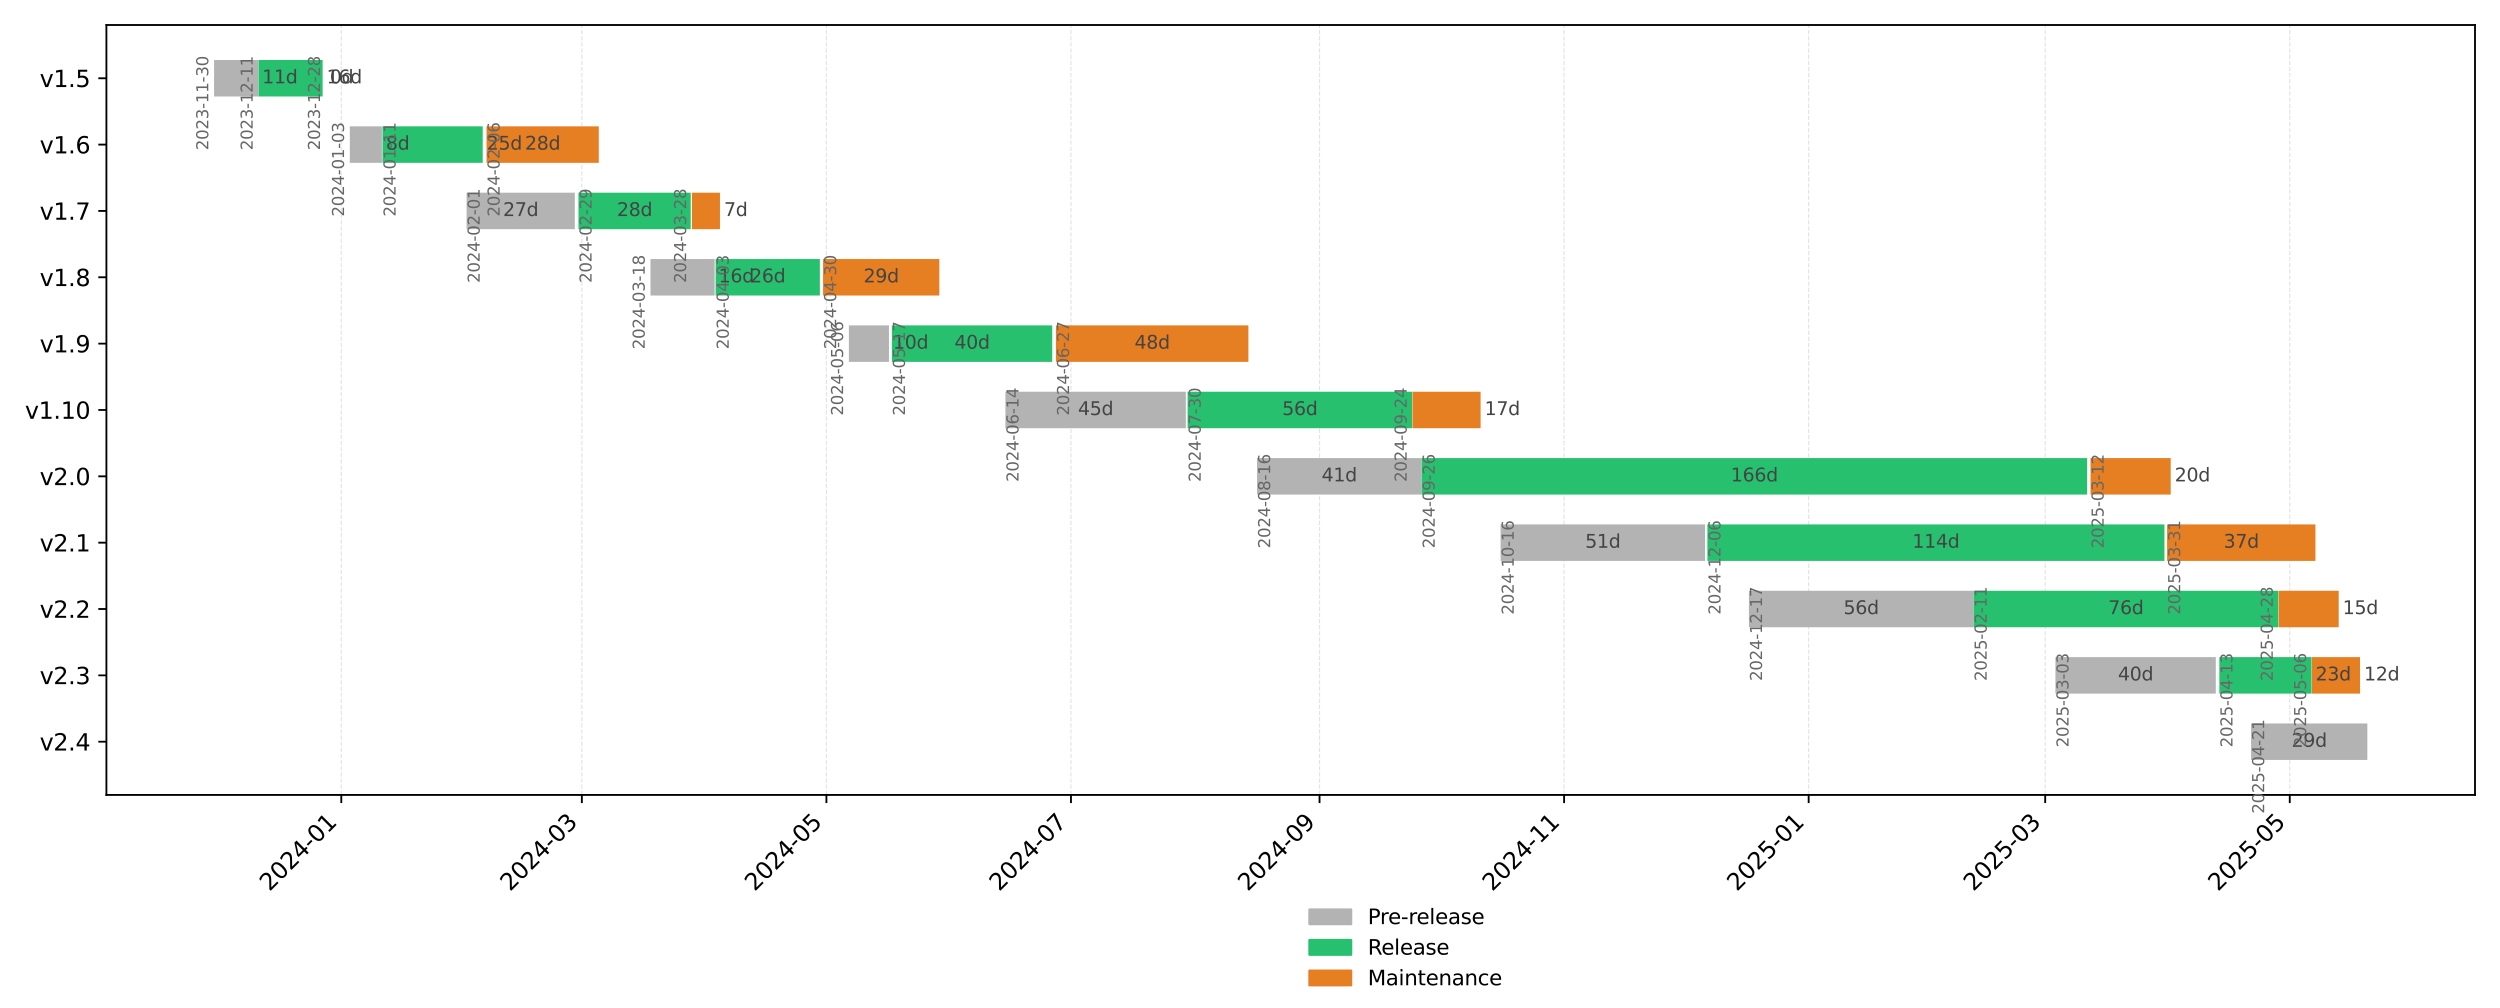 <?xml version="1.0" encoding="utf-8" standalone="no"?>
<!DOCTYPE svg PUBLIC "-//W3C//DTD SVG 1.1//EN"
  "http://www.w3.org/Graphics/SVG/1.1/DTD/svg11.dtd">
<svg xmlns:xlink="http://www.w3.org/1999/xlink" width="1080pt" height="435.6pt" viewBox="0 0 1080 435.6" xmlns="http://www.w3.org/2000/svg" version="1.1">
 <defs>
  <style type="text/css">*{stroke-linejoin: round; stroke-linecap: butt}</style>
 </defs>
 <g id="figure_1">
  <g id="patch_1">
   <path d="M 0 435.6 
L 1080 435.6 
L 1080 0 
L 0 0 
z
" style="fill: #ffffff"/>
  </g>
  <g id="axes_1">
   <g id="patch_2">
    <path d="M 45.97 343.418 
L 1069.2 343.418 
L 1069.2 10.8 
L 45.97 10.8 
z
" style="fill: #ffffff"/>
   </g>
   <g id="matplotlib.axis_1">
    <g id="xtick_1">
     <g id="line2d_1">
      <path d="M 147.441 343.418 
L 147.441 10.8 
" clip-path="url(#peeac96f758)" style="fill: none; stroke-dasharray: 1.85,0.8; stroke-dashoffset: 0; stroke: #d0d0d0; stroke-opacity: 0.6; stroke-width: 0.5"/>
     </g>
     <g id="line2d_2">
      <defs>
       <path id="m0d54930270" d="M 0 0 
L 0 3.5 
" style="stroke: #000000; stroke-width: 0.8"/>
      </defs>
      <g>
       <use xlink:href="#m0d54930270" x="147.441" y="343.418" style="stroke: #000000; stroke-width: 0.8"/>
      </g>
     </g>
     <g id="text_1">
      <!-- 2024-01 -->
      <g transform="translate(116.426 385.336) rotate(-45) scale(0.1 -0.1)">
       <defs>
        <path id="DejaVuSans-32" d="M 1228 531 
L 3431 531 
L 3431 0 
L 469 0 
L 469 531 
Q 828 903 1448 1529 
Q 2069 2156 2228 2338 
Q 2531 2678 2651 2914 
Q 2772 3150 2772 3378 
Q 2772 3750 2511 3984 
Q 2250 4219 1831 4219 
Q 1534 4219 1204 4116 
Q 875 4013 500 3803 
L 500 4441 
Q 881 4594 1212 4672 
Q 1544 4750 1819 4750 
Q 2544 4750 2975 4387 
Q 3406 4025 3406 3419 
Q 3406 3131 3298 2873 
Q 3191 2616 2906 2266 
Q 2828 2175 2409 1742 
Q 1991 1309 1228 531 
z
" transform="scale(0.016)"/>
        <path id="DejaVuSans-30" d="M 2034 4250 
Q 1547 4250 1301 3770 
Q 1056 3291 1056 2328 
Q 1056 1369 1301 889 
Q 1547 409 2034 409 
Q 2525 409 2770 889 
Q 3016 1369 3016 2328 
Q 3016 3291 2770 3770 
Q 2525 4250 2034 4250 
z
M 2034 4750 
Q 2819 4750 3233 4129 
Q 3647 3509 3647 2328 
Q 3647 1150 3233 529 
Q 2819 -91 2034 -91 
Q 1250 -91 836 529 
Q 422 1150 422 2328 
Q 422 3509 836 4129 
Q 1250 4750 2034 4750 
z
" transform="scale(0.016)"/>
        <path id="DejaVuSans-34" d="M 2419 4116 
L 825 1625 
L 2419 1625 
L 2419 4116 
z
M 2253 4666 
L 3047 4666 
L 3047 1625 
L 3713 1625 
L 3713 1100 
L 3047 1100 
L 3047 0 
L 2419 0 
L 2419 1100 
L 313 1100 
L 313 1709 
L 2253 4666 
z
" transform="scale(0.016)"/>
        <path id="DejaVuSans-2d" d="M 313 2009 
L 1997 2009 
L 1997 1497 
L 313 1497 
L 313 2009 
z
" transform="scale(0.016)"/>
        <path id="DejaVuSans-31" d="M 794 531 
L 1825 531 
L 1825 4091 
L 703 3866 
L 703 4441 
L 1819 4666 
L 2450 4666 
L 2450 531 
L 3481 531 
L 3481 0 
L 794 0 
L 794 531 
z
" transform="scale(0.016)"/>
       </defs>
       <use xlink:href="#DejaVuSans-32"/>
       <use xlink:href="#DejaVuSans-30" transform="translate(63.623 0)"/>
       <use xlink:href="#DejaVuSans-32" transform="translate(127.246 0)"/>
       <use xlink:href="#DejaVuSans-34" transform="translate(190.869 0)"/>
       <use xlink:href="#DejaVuSans-2d" transform="translate(254.492 0)"/>
       <use xlink:href="#DejaVuSans-30" transform="translate(290.576 0)"/>
       <use xlink:href="#DejaVuSans-31" transform="translate(354.199 0)"/>
      </g>
     </g>
    </g>
    <g id="xtick_2">
     <g id="line2d_3">
      <path d="M 251.359 343.418 
L 251.359 10.8 
" clip-path="url(#peeac96f758)" style="fill: none; stroke-dasharray: 1.85,0.8; stroke-dashoffset: 0; stroke: #d0d0d0; stroke-opacity: 0.6; stroke-width: 0.5"/>
     </g>
     <g id="line2d_4">
      <g>
       <use xlink:href="#m0d54930270" x="251.359" y="343.418" style="stroke: #000000; stroke-width: 0.8"/>
      </g>
     </g>
     <g id="text_2">
      <!-- 2024-03 -->
      <g transform="translate(220.344 385.336) rotate(-45) scale(0.1 -0.1)">
       <defs>
        <path id="DejaVuSans-33" d="M 2597 2516 
Q 3050 2419 3304 2112 
Q 3559 1806 3559 1356 
Q 3559 666 3084 287 
Q 2609 -91 1734 -91 
Q 1441 -91 1130 -33 
Q 819 25 488 141 
L 488 750 
Q 750 597 1062 519 
Q 1375 441 1716 441 
Q 2309 441 2620 675 
Q 2931 909 2931 1356 
Q 2931 1769 2642 2001 
Q 2353 2234 1838 2234 
L 1294 2234 
L 1294 2753 
L 1863 2753 
Q 2328 2753 2575 2939 
Q 2822 3125 2822 3475 
Q 2822 3834 2567 4026 
Q 2313 4219 1838 4219 
Q 1578 4219 1281 4162 
Q 984 4106 628 3988 
L 628 4550 
Q 988 4650 1302 4700 
Q 1616 4750 1894 4750 
Q 2613 4750 3031 4423 
Q 3450 4097 3450 3541 
Q 3450 3153 3228 2886 
Q 3006 2619 2597 2516 
z
" transform="scale(0.016)"/>
       </defs>
       <use xlink:href="#DejaVuSans-32"/>
       <use xlink:href="#DejaVuSans-30" transform="translate(63.623 0)"/>
       <use xlink:href="#DejaVuSans-32" transform="translate(127.246 0)"/>
       <use xlink:href="#DejaVuSans-34" transform="translate(190.869 0)"/>
       <use xlink:href="#DejaVuSans-2d" transform="translate(254.492 0)"/>
       <use xlink:href="#DejaVuSans-30" transform="translate(290.576 0)"/>
       <use xlink:href="#DejaVuSans-33" transform="translate(354.199 0)"/>
      </g>
     </g>
    </g>
    <g id="xtick_3">
     <g id="line2d_5">
      <path d="M 357.009 343.418 
L 357.009 10.8 
" clip-path="url(#peeac96f758)" style="fill: none; stroke-dasharray: 1.85,0.8; stroke-dashoffset: 0; stroke: #d0d0d0; stroke-opacity: 0.6; stroke-width: 0.5"/>
     </g>
     <g id="line2d_6">
      <g>
       <use xlink:href="#m0d54930270" x="357.009" y="343.418" style="stroke: #000000; stroke-width: 0.8"/>
      </g>
     </g>
     <g id="text_3">
      <!-- 2024-05 -->
      <g transform="translate(325.993 385.336) rotate(-45) scale(0.1 -0.1)">
       <defs>
        <path id="DejaVuSans-35" d="M 691 4666 
L 3169 4666 
L 3169 4134 
L 1269 4134 
L 1269 2991 
Q 1406 3038 1543 3061 
Q 1681 3084 1819 3084 
Q 2600 3084 3056 2656 
Q 3513 2228 3513 1497 
Q 3513 744 3044 326 
Q 2575 -91 1722 -91 
Q 1428 -91 1123 -41 
Q 819 9 494 109 
L 494 744 
Q 775 591 1075 516 
Q 1375 441 1709 441 
Q 2250 441 2565 725 
Q 2881 1009 2881 1497 
Q 2881 1984 2565 2268 
Q 2250 2553 1709 2553 
Q 1456 2553 1204 2497 
Q 953 2441 691 2322 
L 691 4666 
z
" transform="scale(0.016)"/>
       </defs>
       <use xlink:href="#DejaVuSans-32"/>
       <use xlink:href="#DejaVuSans-30" transform="translate(63.623 0)"/>
       <use xlink:href="#DejaVuSans-32" transform="translate(127.246 0)"/>
       <use xlink:href="#DejaVuSans-34" transform="translate(190.869 0)"/>
       <use xlink:href="#DejaVuSans-2d" transform="translate(254.492 0)"/>
       <use xlink:href="#DejaVuSans-30" transform="translate(290.576 0)"/>
       <use xlink:href="#DejaVuSans-35" transform="translate(354.199 0)"/>
      </g>
     </g>
    </g>
    <g id="xtick_4">
     <g id="line2d_7">
      <path d="M 462.659 343.418 
L 462.659 10.8 
" clip-path="url(#peeac96f758)" style="fill: none; stroke-dasharray: 1.85,0.8; stroke-dashoffset: 0; stroke: #d0d0d0; stroke-opacity: 0.6; stroke-width: 0.5"/>
     </g>
     <g id="line2d_8">
      <g>
       <use xlink:href="#m0d54930270" x="462.659" y="343.418" style="stroke: #000000; stroke-width: 0.8"/>
      </g>
     </g>
     <g id="text_4">
      <!-- 2024-07 -->
      <g transform="translate(431.643 385.336) rotate(-45) scale(0.1 -0.1)">
       <defs>
        <path id="DejaVuSans-37" d="M 525 4666 
L 3525 4666 
L 3525 4397 
L 1831 0 
L 1172 0 
L 2766 4134 
L 525 4134 
L 525 4666 
z
" transform="scale(0.016)"/>
       </defs>
       <use xlink:href="#DejaVuSans-32"/>
       <use xlink:href="#DejaVuSans-30" transform="translate(63.623 0)"/>
       <use xlink:href="#DejaVuSans-32" transform="translate(127.246 0)"/>
       <use xlink:href="#DejaVuSans-34" transform="translate(190.869 0)"/>
       <use xlink:href="#DejaVuSans-2d" transform="translate(254.492 0)"/>
       <use xlink:href="#DejaVuSans-30" transform="translate(290.576 0)"/>
       <use xlink:href="#DejaVuSans-37" transform="translate(354.199 0)"/>
      </g>
     </g>
    </g>
    <g id="xtick_5">
     <g id="line2d_9">
      <path d="M 570.041 343.418 
L 570.041 10.8 
" clip-path="url(#peeac96f758)" style="fill: none; stroke-dasharray: 1.85,0.8; stroke-dashoffset: 0; stroke: #d0d0d0; stroke-opacity: 0.6; stroke-width: 0.5"/>
     </g>
     <g id="line2d_10">
      <g>
       <use xlink:href="#m0d54930270" x="570.041" y="343.418" style="stroke: #000000; stroke-width: 0.8"/>
      </g>
     </g>
     <g id="text_5">
      <!-- 2024-09 -->
      <g transform="translate(539.025 385.336) rotate(-45) scale(0.1 -0.1)">
       <defs>
        <path id="DejaVuSans-39" d="M 703 97 
L 703 672 
Q 941 559 1184 500 
Q 1428 441 1663 441 
Q 2288 441 2617 861 
Q 2947 1281 2994 2138 
Q 2813 1869 2534 1725 
Q 2256 1581 1919 1581 
Q 1219 1581 811 2004 
Q 403 2428 403 3163 
Q 403 3881 828 4315 
Q 1253 4750 1959 4750 
Q 2769 4750 3195 4129 
Q 3622 3509 3622 2328 
Q 3622 1225 3098 567 
Q 2575 -91 1691 -91 
Q 1453 -91 1209 -44 
Q 966 3 703 97 
z
M 1959 2075 
Q 2384 2075 2632 2365 
Q 2881 2656 2881 3163 
Q 2881 3666 2632 3958 
Q 2384 4250 1959 4250 
Q 1534 4250 1286 3958 
Q 1038 3666 1038 3163 
Q 1038 2656 1286 2365 
Q 1534 2075 1959 2075 
z
" transform="scale(0.016)"/>
       </defs>
       <use xlink:href="#DejaVuSans-32"/>
       <use xlink:href="#DejaVuSans-30" transform="translate(63.623 0)"/>
       <use xlink:href="#DejaVuSans-32" transform="translate(127.246 0)"/>
       <use xlink:href="#DejaVuSans-34" transform="translate(190.869 0)"/>
       <use xlink:href="#DejaVuSans-2d" transform="translate(254.492 0)"/>
       <use xlink:href="#DejaVuSans-30" transform="translate(290.576 0)"/>
       <use xlink:href="#DejaVuSans-39" transform="translate(354.199 0)"/>
      </g>
     </g>
    </g>
    <g id="xtick_6">
     <g id="line2d_11">
      <path d="M 675.69 343.418 
L 675.69 10.8 
" clip-path="url(#peeac96f758)" style="fill: none; stroke-dasharray: 1.85,0.8; stroke-dashoffset: 0; stroke: #d0d0d0; stroke-opacity: 0.6; stroke-width: 0.5"/>
     </g>
     <g id="line2d_12">
      <g>
       <use xlink:href="#m0d54930270" x="675.69" y="343.418" style="stroke: #000000; stroke-width: 0.8"/>
      </g>
     </g>
     <g id="text_6">
      <!-- 2024-11 -->
      <g transform="translate(644.675 385.336) rotate(-45) scale(0.1 -0.1)">
       <use xlink:href="#DejaVuSans-32"/>
       <use xlink:href="#DejaVuSans-30" transform="translate(63.623 0)"/>
       <use xlink:href="#DejaVuSans-32" transform="translate(127.246 0)"/>
       <use xlink:href="#DejaVuSans-34" transform="translate(190.869 0)"/>
       <use xlink:href="#DejaVuSans-2d" transform="translate(254.492 0)"/>
       <use xlink:href="#DejaVuSans-31" transform="translate(290.576 0)"/>
       <use xlink:href="#DejaVuSans-31" transform="translate(354.199 0)"/>
      </g>
     </g>
    </g>
    <g id="xtick_7">
     <g id="line2d_13">
      <path d="M 781.34 343.418 
L 781.34 10.8 
" clip-path="url(#peeac96f758)" style="fill: none; stroke-dasharray: 1.85,0.8; stroke-dashoffset: 0; stroke: #d0d0d0; stroke-opacity: 0.6; stroke-width: 0.5"/>
     </g>
     <g id="line2d_14">
      <g>
       <use xlink:href="#m0d54930270" x="781.34" y="343.418" style="stroke: #000000; stroke-width: 0.8"/>
      </g>
     </g>
     <g id="text_7">
      <!-- 2025-01 -->
      <g transform="translate(750.325 385.336) rotate(-45) scale(0.1 -0.1)">
       <use xlink:href="#DejaVuSans-32"/>
       <use xlink:href="#DejaVuSans-30" transform="translate(63.623 0)"/>
       <use xlink:href="#DejaVuSans-32" transform="translate(127.246 0)"/>
       <use xlink:href="#DejaVuSans-35" transform="translate(190.869 0)"/>
       <use xlink:href="#DejaVuSans-2d" transform="translate(254.492 0)"/>
       <use xlink:href="#DejaVuSans-30" transform="translate(290.576 0)"/>
       <use xlink:href="#DejaVuSans-31" transform="translate(354.199 0)"/>
      </g>
     </g>
    </g>
    <g id="xtick_8">
     <g id="line2d_15">
      <path d="M 883.526 343.418 
L 883.526 10.8 
" clip-path="url(#peeac96f758)" style="fill: none; stroke-dasharray: 1.85,0.8; stroke-dashoffset: 0; stroke: #d0d0d0; stroke-opacity: 0.6; stroke-width: 0.5"/>
     </g>
     <g id="line2d_16">
      <g>
       <use xlink:href="#m0d54930270" x="883.526" y="343.418" style="stroke: #000000; stroke-width: 0.8"/>
      </g>
     </g>
     <g id="text_8">
      <!-- 2025-03 -->
      <g transform="translate(852.511 385.336) rotate(-45) scale(0.1 -0.1)">
       <use xlink:href="#DejaVuSans-32"/>
       <use xlink:href="#DejaVuSans-30" transform="translate(63.623 0)"/>
       <use xlink:href="#DejaVuSans-32" transform="translate(127.246 0)"/>
       <use xlink:href="#DejaVuSans-35" transform="translate(190.869 0)"/>
       <use xlink:href="#DejaVuSans-2d" transform="translate(254.492 0)"/>
       <use xlink:href="#DejaVuSans-30" transform="translate(290.576 0)"/>
       <use xlink:href="#DejaVuSans-33" transform="translate(354.199 0)"/>
      </g>
     </g>
    </g>
    <g id="xtick_9">
     <g id="line2d_17">
      <path d="M 989.176 343.418 
L 989.176 10.8 
" clip-path="url(#peeac96f758)" style="fill: none; stroke-dasharray: 1.85,0.8; stroke-dashoffset: 0; stroke: #d0d0d0; stroke-opacity: 0.6; stroke-width: 0.5"/>
     </g>
     <g id="line2d_18">
      <g>
       <use xlink:href="#m0d54930270" x="989.176" y="343.418" style="stroke: #000000; stroke-width: 0.8"/>
      </g>
     </g>
     <g id="text_9">
      <!-- 2025-05 -->
      <g transform="translate(958.161 385.336) rotate(-45) scale(0.1 -0.1)">
       <use xlink:href="#DejaVuSans-32"/>
       <use xlink:href="#DejaVuSans-30" transform="translate(63.623 0)"/>
       <use xlink:href="#DejaVuSans-32" transform="translate(127.246 0)"/>
       <use xlink:href="#DejaVuSans-35" transform="translate(190.869 0)"/>
       <use xlink:href="#DejaVuSans-2d" transform="translate(254.492 0)"/>
       <use xlink:href="#DejaVuSans-30" transform="translate(290.576 0)"/>
       <use xlink:href="#DejaVuSans-35" transform="translate(354.199 0)"/>
      </g>
     </g>
    </g>
   </g>
   <g id="matplotlib.axis_2">
    <g id="ytick_1">
     <g id="line2d_19">
      <defs>
       <path id="m20eaf7ea8c" d="M 0 0 
L -3.5 0 
" style="stroke: #000000; stroke-width: 0.8"/>
      </defs>
      <g>
       <use xlink:href="#m20eaf7ea8c" x="45.97" y="33.801" style="stroke: #000000; stroke-width: 0.8"/>
      </g>
     </g>
     <g id="text_10">
      <!-- v1.5 -->
      <g transform="translate(17.148 37.6) scale(0.1 -0.1)">
       <defs>
        <path id="DejaVuSans-76" d="M 191 3500 
L 800 3500 
L 1894 563 
L 2988 3500 
L 3597 3500 
L 2284 0 
L 1503 0 
L 191 3500 
z
" transform="scale(0.016)"/>
        <path id="DejaVuSans-2e" d="M 684 794 
L 1344 794 
L 1344 0 
L 684 0 
L 684 794 
z
" transform="scale(0.016)"/>
       </defs>
       <use xlink:href="#DejaVuSans-76"/>
       <use xlink:href="#DejaVuSans-31" transform="translate(59.18 0)"/>
       <use xlink:href="#DejaVuSans-2e" transform="translate(122.803 0)"/>
       <use xlink:href="#DejaVuSans-35" transform="translate(154.59 0)"/>
      </g>
     </g>
    </g>
    <g id="ytick_2">
     <g id="line2d_20">
      <g>
       <use xlink:href="#m20eaf7ea8c" x="45.97" y="62.463" style="stroke: #000000; stroke-width: 0.8"/>
      </g>
     </g>
     <g id="text_11">
      <!-- v1.6 -->
      <g transform="translate(17.148 66.262) scale(0.1 -0.1)">
       <defs>
        <path id="DejaVuSans-36" d="M 2113 2584 
Q 1688 2584 1439 2293 
Q 1191 2003 1191 1497 
Q 1191 994 1439 701 
Q 1688 409 2113 409 
Q 2538 409 2786 701 
Q 3034 994 3034 1497 
Q 3034 2003 2786 2293 
Q 2538 2584 2113 2584 
z
M 3366 4563 
L 3366 3988 
Q 3128 4100 2886 4159 
Q 2644 4219 2406 4219 
Q 1781 4219 1451 3797 
Q 1122 3375 1075 2522 
Q 1259 2794 1537 2939 
Q 1816 3084 2150 3084 
Q 2853 3084 3261 2657 
Q 3669 2231 3669 1497 
Q 3669 778 3244 343 
Q 2819 -91 2113 -91 
Q 1303 -91 875 529 
Q 447 1150 447 2328 
Q 447 3434 972 4092 
Q 1497 4750 2381 4750 
Q 2619 4750 2861 4703 
Q 3103 4656 3366 4563 
z
" transform="scale(0.016)"/>
       </defs>
       <use xlink:href="#DejaVuSans-76"/>
       <use xlink:href="#DejaVuSans-31" transform="translate(59.18 0)"/>
       <use xlink:href="#DejaVuSans-2e" transform="translate(122.803 0)"/>
       <use xlink:href="#DejaVuSans-36" transform="translate(154.59 0)"/>
      </g>
     </g>
    </g>
    <g id="ytick_3">
     <g id="line2d_21">
      <g>
       <use xlink:href="#m20eaf7ea8c" x="45.97" y="91.124" style="stroke: #000000; stroke-width: 0.8"/>
      </g>
     </g>
     <g id="text_12">
      <!-- v1.7 -->
      <g transform="translate(17.148 94.923) scale(0.1 -0.1)">
       <use xlink:href="#DejaVuSans-76"/>
       <use xlink:href="#DejaVuSans-31" transform="translate(59.18 0)"/>
       <use xlink:href="#DejaVuSans-2e" transform="translate(122.803 0)"/>
       <use xlink:href="#DejaVuSans-37" transform="translate(154.59 0)"/>
      </g>
     </g>
    </g>
    <g id="ytick_4">
     <g id="line2d_22">
      <g>
       <use xlink:href="#m20eaf7ea8c" x="45.97" y="119.786" style="stroke: #000000; stroke-width: 0.8"/>
      </g>
     </g>
     <g id="text_13">
      <!-- v1.8 -->
      <g transform="translate(17.148 123.585) scale(0.1 -0.1)">
       <defs>
        <path id="DejaVuSans-38" d="M 2034 2216 
Q 1584 2216 1326 1975 
Q 1069 1734 1069 1313 
Q 1069 891 1326 650 
Q 1584 409 2034 409 
Q 2484 409 2743 651 
Q 3003 894 3003 1313 
Q 3003 1734 2745 1975 
Q 2488 2216 2034 2216 
z
M 1403 2484 
Q 997 2584 770 2862 
Q 544 3141 544 3541 
Q 544 4100 942 4425 
Q 1341 4750 2034 4750 
Q 2731 4750 3128 4425 
Q 3525 4100 3525 3541 
Q 3525 3141 3298 2862 
Q 3072 2584 2669 2484 
Q 3125 2378 3379 2068 
Q 3634 1759 3634 1313 
Q 3634 634 3220 271 
Q 2806 -91 2034 -91 
Q 1263 -91 848 271 
Q 434 634 434 1313 
Q 434 1759 690 2068 
Q 947 2378 1403 2484 
z
M 1172 3481 
Q 1172 3119 1398 2916 
Q 1625 2713 2034 2713 
Q 2441 2713 2670 2916 
Q 2900 3119 2900 3481 
Q 2900 3844 2670 4047 
Q 2441 4250 2034 4250 
Q 1625 4250 1398 4047 
Q 1172 3844 1172 3481 
z
" transform="scale(0.016)"/>
       </defs>
       <use xlink:href="#DejaVuSans-76"/>
       <use xlink:href="#DejaVuSans-31" transform="translate(59.18 0)"/>
       <use xlink:href="#DejaVuSans-2e" transform="translate(122.803 0)"/>
       <use xlink:href="#DejaVuSans-38" transform="translate(154.59 0)"/>
      </g>
     </g>
    </g>
    <g id="ytick_5">
     <g id="line2d_23">
      <g>
       <use xlink:href="#m20eaf7ea8c" x="45.97" y="148.448" style="stroke: #000000; stroke-width: 0.8"/>
      </g>
     </g>
     <g id="text_14">
      <!-- v1.9 -->
      <g transform="translate(17.148 152.247) scale(0.1 -0.1)">
       <use xlink:href="#DejaVuSans-76"/>
       <use xlink:href="#DejaVuSans-31" transform="translate(59.18 0)"/>
       <use xlink:href="#DejaVuSans-2e" transform="translate(122.803 0)"/>
       <use xlink:href="#DejaVuSans-39" transform="translate(154.59 0)"/>
      </g>
     </g>
    </g>
    <g id="ytick_6">
     <g id="line2d_24">
      <g>
       <use xlink:href="#m20eaf7ea8c" x="45.97" y="177.109" style="stroke: #000000; stroke-width: 0.8"/>
      </g>
     </g>
     <g id="text_15">
      <!-- v1.10 -->
      <g transform="translate(10.786 180.908) scale(0.1 -0.1)">
       <use xlink:href="#DejaVuSans-76"/>
       <use xlink:href="#DejaVuSans-31" transform="translate(59.18 0)"/>
       <use xlink:href="#DejaVuSans-2e" transform="translate(122.803 0)"/>
       <use xlink:href="#DejaVuSans-31" transform="translate(154.59 0)"/>
       <use xlink:href="#DejaVuSans-30" transform="translate(218.213 0)"/>
      </g>
     </g>
    </g>
    <g id="ytick_7">
     <g id="line2d_25">
      <g>
       <use xlink:href="#m20eaf7ea8c" x="45.97" y="205.771" style="stroke: #000000; stroke-width: 0.8"/>
      </g>
     </g>
     <g id="text_16">
      <!-- v2.0 -->
      <g transform="translate(17.148 209.57) scale(0.1 -0.1)">
       <use xlink:href="#DejaVuSans-76"/>
       <use xlink:href="#DejaVuSans-32" transform="translate(59.18 0)"/>
       <use xlink:href="#DejaVuSans-2e" transform="translate(122.803 0)"/>
       <use xlink:href="#DejaVuSans-30" transform="translate(154.59 0)"/>
      </g>
     </g>
    </g>
    <g id="ytick_8">
     <g id="line2d_26">
      <g>
       <use xlink:href="#m20eaf7ea8c" x="45.97" y="234.432" style="stroke: #000000; stroke-width: 0.8"/>
      </g>
     </g>
     <g id="text_17">
      <!-- v2.1 -->
      <g transform="translate(17.148 238.232) scale(0.1 -0.1)">
       <use xlink:href="#DejaVuSans-76"/>
       <use xlink:href="#DejaVuSans-32" transform="translate(59.18 0)"/>
       <use xlink:href="#DejaVuSans-2e" transform="translate(122.803 0)"/>
       <use xlink:href="#DejaVuSans-31" transform="translate(154.59 0)"/>
      </g>
     </g>
    </g>
    <g id="ytick_9">
     <g id="line2d_27">
      <g>
       <use xlink:href="#m20eaf7ea8c" x="45.97" y="263.094" style="stroke: #000000; stroke-width: 0.8"/>
      </g>
     </g>
     <g id="text_18">
      <!-- v2.2 -->
      <g transform="translate(17.148 266.893) scale(0.1 -0.1)">
       <use xlink:href="#DejaVuSans-76"/>
       <use xlink:href="#DejaVuSans-32" transform="translate(59.18 0)"/>
       <use xlink:href="#DejaVuSans-2e" transform="translate(122.803 0)"/>
       <use xlink:href="#DejaVuSans-32" transform="translate(154.59 0)"/>
      </g>
     </g>
    </g>
    <g id="ytick_10">
     <g id="line2d_28">
      <g>
       <use xlink:href="#m20eaf7ea8c" x="45.97" y="291.756" style="stroke: #000000; stroke-width: 0.8"/>
      </g>
     </g>
     <g id="text_19">
      <!-- v2.3 -->
      <g transform="translate(17.148 295.555) scale(0.1 -0.1)">
       <use xlink:href="#DejaVuSans-76"/>
       <use xlink:href="#DejaVuSans-32" transform="translate(59.18 0)"/>
       <use xlink:href="#DejaVuSans-2e" transform="translate(122.803 0)"/>
       <use xlink:href="#DejaVuSans-33" transform="translate(154.59 0)"/>
      </g>
     </g>
    </g>
    <g id="ytick_11">
     <g id="line2d_29">
      <g>
       <use xlink:href="#m20eaf7ea8c" x="45.97" y="320.417" style="stroke: #000000; stroke-width: 0.8"/>
      </g>
     </g>
     <g id="text_20">
      <!-- v2.4 -->
      <g transform="translate(17.148 324.217) scale(0.1 -0.1)">
       <use xlink:href="#DejaVuSans-76"/>
       <use xlink:href="#DejaVuSans-32" transform="translate(59.18 0)"/>
       <use xlink:href="#DejaVuSans-2e" transform="translate(122.803 0)"/>
       <use xlink:href="#DejaVuSans-34" transform="translate(154.59 0)"/>
      </g>
     </g>
    </g>
   </g>
   <g id="PolyCollection_1">
    <path d="M 972.463 312.535 
L 972.463 328.299 
L 1022.69 328.299 
L 1022.69 312.535 
z
" clip-path="url(#peeac96f758)" style="fill: #b3b3b3"/>
   </g>
   <g id="PolyCollection_2">
    <path d="M 887.944 283.874 
L 887.944 299.638 
L 957.223 299.638 
L 957.223 283.874 
z
" clip-path="url(#peeac96f758)" style="fill: #b3b3b3"/>
   </g>
   <g id="PolyCollection_3">
    <path d="M 958.764 283.874 
L 958.764 299.638 
L 998.599 299.638 
L 998.599 283.874 
z
" clip-path="url(#peeac96f758)" style="fill: #26c06f"/>
   </g>
   <g id="PolyCollection_4">
    <path d="M 998.743 283.874 
L 998.743 299.638 
L 1019.526 299.638 
L 1019.526 283.874 
z
" clip-path="url(#peeac96f758)" style="fill: #e67e22"/>
   </g>
   <g id="PolyCollection_5">
    <path d="M 755.531 255.212 
L 755.531 270.976 
L 852.521 270.976 
L 852.521 255.212 
z
" clip-path="url(#peeac96f758)" style="fill: #b3b3b3"/>
   </g>
   <g id="PolyCollection_6">
    <path d="M 852.573 255.212 
L 852.573 270.976 
L 984.202 270.976 
L 984.202 255.212 
z
" clip-path="url(#peeac96f758)" style="fill: #26c06f"/>
   </g>
   <g id="PolyCollection_7">
    <path d="M 984.339 255.212 
L 984.339 270.976 
L 1010.319 270.976 
L 1010.319 255.212 
z
" clip-path="url(#peeac96f758)" style="fill: #e67e22"/>
   </g>
   <g id="PolyCollection_8">
    <path d="M 648.265 226.551 
L 648.265 242.314 
L 736.595 242.314 
L 736.595 226.551 
z
" clip-path="url(#peeac96f758)" style="fill: #b3b3b3"/>
   </g>
   <g id="PolyCollection_9">
    <path d="M 737.595 226.551 
L 737.595 242.314 
L 935.039 242.314 
L 935.039 226.551 
z
" clip-path="url(#peeac96f758)" style="fill: #26c06f"/>
   </g>
   <g id="PolyCollection_10">
    <path d="M 936.184 226.551 
L 936.184 242.314 
L 1000.267 242.314 
L 1000.267 226.551 
z
" clip-path="url(#peeac96f758)" style="fill: #e67e22"/>
   </g>
   <g id="PolyCollection_11">
    <path d="M 543.05 197.889 
L 543.05 213.653 
L 614.061 213.653 
L 614.061 197.889 
z
" clip-path="url(#peeac96f758)" style="fill: #b3b3b3"/>
   </g>
   <g id="PolyCollection_12">
    <path d="M 614.13 197.889 
L 614.13 213.653 
L 901.637 213.653 
L 901.637 197.889 
z
" clip-path="url(#peeac96f758)" style="fill: #26c06f"/>
   </g>
   <g id="PolyCollection_13">
    <path d="M 903.108 197.889 
L 903.108 213.653 
L 937.747 213.653 
L 937.747 197.889 
z
" clip-path="url(#peeac96f758)" style="fill: #e67e22"/>
   </g>
   <g id="PolyCollection_14">
    <path d="M 434.34 169.227 
L 434.34 184.991 
L 512.279 184.991 
L 512.279 169.227 
z
" clip-path="url(#peeac96f758)" style="fill: #b3b3b3"/>
   </g>
   <g id="PolyCollection_15">
    <path d="M 513.047 169.227 
L 513.047 184.991 
L 610.037 184.991 
L 610.037 169.227 
z
" clip-path="url(#peeac96f758)" style="fill: #26c06f"/>
   </g>
   <g id="PolyCollection_16">
    <path d="M 610.176 169.227 
L 610.176 184.991 
L 639.619 184.991 
L 639.619 169.227 
z
" clip-path="url(#peeac96f758)" style="fill: #e67e22"/>
   </g>
   <g id="PolyCollection_17">
    <path d="M 366.71 140.566 
L 366.71 156.33 
L 384.029 156.33 
L 384.029 140.566 
z
" clip-path="url(#peeac96f758)" style="fill: #b3b3b3"/>
   </g>
   <g id="PolyCollection_18">
    <path d="M 385.287 140.566 
L 385.287 156.33 
L 454.566 156.33 
L 454.566 140.566 
z
" clip-path="url(#peeac96f758)" style="fill: #26c06f"/>
   </g>
   <g id="PolyCollection_19">
    <path d="M 456.173 140.566 
L 456.173 156.33 
L 539.307 156.33 
L 539.307 140.566 
z
" clip-path="url(#peeac96f758)" style="fill: #e67e22"/>
   </g>
   <g id="PolyCollection_20">
    <path d="M 281.011 111.904 
L 281.011 127.668 
L 308.722 127.668 
L 308.722 111.904 
z
" clip-path="url(#peeac96f758)" style="fill: #b3b3b3"/>
   </g>
   <g id="PolyCollection_21">
    <path d="M 309.145 111.904 
L 309.145 127.668 
L 354.176 127.668 
L 354.176 111.904 
z
" clip-path="url(#peeac96f758)" style="fill: #26c06f"/>
   </g>
   <g id="PolyCollection_22">
    <path d="M 355.563 111.904 
L 355.563 127.668 
L 405.789 127.668 
L 405.789 111.904 
z
" clip-path="url(#peeac96f758)" style="fill: #e67e22"/>
   </g>
   <g id="PolyCollection_23">
    <path d="M 201.56 83.242 
L 201.56 99.006 
L 248.323 99.006 
L 248.323 83.242 
z
" clip-path="url(#peeac96f758)" style="fill: #b3b3b3"/>
   </g>
   <g id="PolyCollection_24">
    <path d="M 249.894 83.242 
L 249.894 99.006 
L 298.389 99.006 
L 298.389 83.242 
z
" clip-path="url(#peeac96f758)" style="fill: #26c06f"/>
   </g>
   <g id="PolyCollection_25">
    <path d="M 298.903 83.242 
L 298.903 99.006 
L 311.027 99.006 
L 311.027 83.242 
z
" clip-path="url(#peeac96f758)" style="fill: #e67e22"/>
   </g>
   <g id="PolyCollection_26">
    <path d="M 151.12 54.581 
L 151.12 70.345 
L 164.975 70.345 
L 164.975 54.581 
z
" clip-path="url(#peeac96f758)" style="fill: #b3b3b3"/>
   </g>
   <g id="PolyCollection_27">
    <path d="M 165.23 54.581 
L 165.23 70.345 
L 208.529 70.345 
L 208.529 54.581 
z
" clip-path="url(#peeac96f758)" style="fill: #26c06f"/>
   </g>
   <g id="PolyCollection_28">
    <path d="M 210.176 54.581 
L 210.176 70.345 
L 258.671 70.345 
L 258.671 54.581 
z
" clip-path="url(#peeac96f758)" style="fill: #e67e22"/>
   </g>
   <g id="PolyCollection_29">
    <path d="M 92.48 25.919 
L 92.48 41.683 
L 111.532 41.683 
L 111.532 25.919 
z
" clip-path="url(#peeac96f758)" style="fill: #b3b3b3"/>
   </g>
   <g id="PolyCollection_30">
    <path d="M 111.655 25.919 
L 111.655 41.683 
L 139.366 41.683 
L 139.366 25.919 
z
" clip-path="url(#peeac96f758)" style="fill: #26c06f"/>
   </g>
   <g id="PolyCollection_31">
    <path d="M 140.735 25.919 
L 140.735 41.683 
L 140.735 41.683 
L 140.735 25.919 
z
" clip-path="url(#peeac96f758)" style="fill: #e67e22"/>
   </g>
   <g id="patch_3">
    <path d="M 45.97 343.418 
L 45.97 10.8 
" style="fill: none; stroke: #000000; stroke-width: 0.8; stroke-linejoin: miter; stroke-linecap: square"/>
   </g>
   <g id="patch_4">
    <path d="M 1069.2 343.418 
L 1069.2 10.8 
" style="fill: none; stroke: #000000; stroke-width: 0.8; stroke-linejoin: miter; stroke-linecap: square"/>
   </g>
   <g id="patch_5">
    <path d="M 45.97 343.418 
L 1069.2 343.418 
" style="fill: none; stroke: #000000; stroke-width: 0.8; stroke-linejoin: miter; stroke-linecap: square"/>
   </g>
   <g id="patch_6">
    <path d="M 45.97 10.8 
L 1069.2 10.8 
" style="fill: none; stroke: #000000; stroke-width: 0.8; stroke-linejoin: miter; stroke-linecap: square"/>
   </g>
   <g id="text_21">
    <!-- 29d -->
    <g style="fill: #444444" transform="translate(989.947 322.625) scale(0.08 -0.08)">
     <defs>
      <path id="DejaVuSans-64" d="M 2906 2969 
L 2906 4863 
L 3481 4863 
L 3481 0 
L 2906 0 
L 2906 525 
Q 2725 213 2448 61 
Q 2172 -91 1784 -91 
Q 1150 -91 751 415 
Q 353 922 353 1747 
Q 353 2572 751 3078 
Q 1150 3584 1784 3584 
Q 2172 3584 2448 3432 
Q 2725 3281 2906 2969 
z
M 947 1747 
Q 947 1113 1208 752 
Q 1469 391 1925 391 
Q 2381 391 2643 752 
Q 2906 1113 2906 1747 
Q 2906 2381 2643 2742 
Q 2381 3103 1925 3103 
Q 1469 3103 1208 2742 
Q 947 2381 947 1747 
z
" transform="scale(0.016)"/>
     </defs>
     <use xlink:href="#DejaVuSans-32"/>
     <use xlink:href="#DejaVuSans-39" transform="translate(63.623 0)"/>
     <use xlink:href="#DejaVuSans-64" transform="translate(127.246 0)"/>
    </g>
   </g>
   <g id="text_22">
    <!-- 2025-04-21 -->
    <g style="fill: #666666" transform="translate(978.128 351.497) rotate(-90) scale(0.07 -0.07)">
     <use xlink:href="#DejaVuSans-32"/>
     <use xlink:href="#DejaVuSans-30" transform="translate(63.623 0)"/>
     <use xlink:href="#DejaVuSans-32" transform="translate(127.246 0)"/>
     <use xlink:href="#DejaVuSans-35" transform="translate(190.869 0)"/>
     <use xlink:href="#DejaVuSans-2d" transform="translate(254.492 0)"/>
     <use xlink:href="#DejaVuSans-30" transform="translate(290.576 0)"/>
     <use xlink:href="#DejaVuSans-34" transform="translate(354.199 0)"/>
     <use xlink:href="#DejaVuSans-2d" transform="translate(417.822 0)"/>
     <use xlink:href="#DejaVuSans-32" transform="translate(453.906 0)"/>
     <use xlink:href="#DejaVuSans-31" transform="translate(517.529 0)"/>
    </g>
   </g>
   <g id="text_23">
    <!-- 40d -->
    <g style="fill: #444444" transform="translate(914.954 293.963) scale(0.08 -0.08)">
     <use xlink:href="#DejaVuSans-34"/>
     <use xlink:href="#DejaVuSans-30" transform="translate(63.623 0)"/>
     <use xlink:href="#DejaVuSans-64" transform="translate(127.246 0)"/>
    </g>
   </g>
   <g id="text_24">
    <!-- 2025-03-03 -->
    <g style="fill: #666666" transform="translate(893.609 322.835) rotate(-90) scale(0.07 -0.07)">
     <use xlink:href="#DejaVuSans-32"/>
     <use xlink:href="#DejaVuSans-30" transform="translate(63.623 0)"/>
     <use xlink:href="#DejaVuSans-32" transform="translate(127.246 0)"/>
     <use xlink:href="#DejaVuSans-35" transform="translate(190.869 0)"/>
     <use xlink:href="#DejaVuSans-2d" transform="translate(254.492 0)"/>
     <use xlink:href="#DejaVuSans-30" transform="translate(290.576 0)"/>
     <use xlink:href="#DejaVuSans-33" transform="translate(354.199 0)"/>
     <use xlink:href="#DejaVuSans-2d" transform="translate(417.822 0)"/>
     <use xlink:href="#DejaVuSans-30" transform="translate(453.906 0)"/>
     <use xlink:href="#DejaVuSans-33" transform="translate(517.529 0)"/>
    </g>
   </g>
   <g id="text_25">
    <!-- 23d -->
    <g style="fill: #444444" transform="translate(1000.331 293.963) scale(0.08 -0.08)">
     <use xlink:href="#DejaVuSans-32"/>
     <use xlink:href="#DejaVuSans-33" transform="translate(63.623 0)"/>
     <use xlink:href="#DejaVuSans-64" transform="translate(127.246 0)"/>
    </g>
   </g>
   <g id="text_26">
    <!-- 2025-04-13 -->
    <g style="fill: #666666" transform="translate(964.43 322.835) rotate(-90) scale(0.07 -0.07)">
     <use xlink:href="#DejaVuSans-32"/>
     <use xlink:href="#DejaVuSans-30" transform="translate(63.623 0)"/>
     <use xlink:href="#DejaVuSans-32" transform="translate(127.246 0)"/>
     <use xlink:href="#DejaVuSans-35" transform="translate(190.869 0)"/>
     <use xlink:href="#DejaVuSans-2d" transform="translate(254.492 0)"/>
     <use xlink:href="#DejaVuSans-30" transform="translate(290.576 0)"/>
     <use xlink:href="#DejaVuSans-34" transform="translate(354.199 0)"/>
     <use xlink:href="#DejaVuSans-2d" transform="translate(417.822 0)"/>
     <use xlink:href="#DejaVuSans-31" transform="translate(453.906 0)"/>
     <use xlink:href="#DejaVuSans-33" transform="translate(517.529 0)"/>
    </g>
   </g>
   <g id="text_27">
    <!-- 12d -->
    <g style="fill: #444444" transform="translate(1021.258 293.963) scale(0.08 -0.08)">
     <use xlink:href="#DejaVuSans-31"/>
     <use xlink:href="#DejaVuSans-32" transform="translate(63.623 0)"/>
     <use xlink:href="#DejaVuSans-64" transform="translate(127.246 0)"/>
    </g>
   </g>
   <g id="text_28">
    <!-- 2025-05-06 -->
    <g style="fill: #666666" transform="translate(996.248 322.835) rotate(-90) scale(0.07 -0.07)">
     <use xlink:href="#DejaVuSans-32"/>
     <use xlink:href="#DejaVuSans-30" transform="translate(63.623 0)"/>
     <use xlink:href="#DejaVuSans-32" transform="translate(127.246 0)"/>
     <use xlink:href="#DejaVuSans-35" transform="translate(190.869 0)"/>
     <use xlink:href="#DejaVuSans-2d" transform="translate(254.492 0)"/>
     <use xlink:href="#DejaVuSans-30" transform="translate(290.576 0)"/>
     <use xlink:href="#DejaVuSans-35" transform="translate(354.199 0)"/>
     <use xlink:href="#DejaVuSans-2d" transform="translate(417.822 0)"/>
     <use xlink:href="#DejaVuSans-30" transform="translate(453.906 0)"/>
     <use xlink:href="#DejaVuSans-36" transform="translate(517.529 0)"/>
    </g>
   </g>
   <g id="text_29">
    <!-- 56d -->
    <g style="fill: #444444" transform="translate(796.397 265.302) scale(0.08 -0.08)">
     <use xlink:href="#DejaVuSans-35"/>
     <use xlink:href="#DejaVuSans-36" transform="translate(63.623 0)"/>
     <use xlink:href="#DejaVuSans-64" transform="translate(127.246 0)"/>
    </g>
   </g>
   <g id="text_30">
    <!-- 2024-12-17 -->
    <g style="fill: #666666" transform="translate(761.196 294.173) rotate(-90) scale(0.07 -0.07)">
     <use xlink:href="#DejaVuSans-32"/>
     <use xlink:href="#DejaVuSans-30" transform="translate(63.623 0)"/>
     <use xlink:href="#DejaVuSans-32" transform="translate(127.246 0)"/>
     <use xlink:href="#DejaVuSans-34" transform="translate(190.869 0)"/>
     <use xlink:href="#DejaVuSans-2d" transform="translate(254.492 0)"/>
     <use xlink:href="#DejaVuSans-31" transform="translate(290.576 0)"/>
     <use xlink:href="#DejaVuSans-32" transform="translate(354.199 0)"/>
     <use xlink:href="#DejaVuSans-2d" transform="translate(417.822 0)"/>
     <use xlink:href="#DejaVuSans-31" transform="translate(453.906 0)"/>
     <use xlink:href="#DejaVuSans-37" transform="translate(517.529 0)"/>
    </g>
   </g>
   <g id="text_31">
    <!-- 76d -->
    <g style="fill: #444444" transform="translate(910.758 265.302) scale(0.08 -0.08)">
     <use xlink:href="#DejaVuSans-37"/>
     <use xlink:href="#DejaVuSans-36" transform="translate(63.623 0)"/>
     <use xlink:href="#DejaVuSans-64" transform="translate(127.246 0)"/>
    </g>
   </g>
   <g id="text_32">
    <!-- 2025-02-11 -->
    <g style="fill: #666666" transform="translate(858.238 294.173) rotate(-90) scale(0.07 -0.07)">
     <use xlink:href="#DejaVuSans-32"/>
     <use xlink:href="#DejaVuSans-30" transform="translate(63.623 0)"/>
     <use xlink:href="#DejaVuSans-32" transform="translate(127.246 0)"/>
     <use xlink:href="#DejaVuSans-35" transform="translate(190.869 0)"/>
     <use xlink:href="#DejaVuSans-2d" transform="translate(254.492 0)"/>
     <use xlink:href="#DejaVuSans-30" transform="translate(290.576 0)"/>
     <use xlink:href="#DejaVuSans-32" transform="translate(354.199 0)"/>
     <use xlink:href="#DejaVuSans-2d" transform="translate(417.822 0)"/>
     <use xlink:href="#DejaVuSans-31" transform="translate(453.906 0)"/>
     <use xlink:href="#DejaVuSans-31" transform="translate(517.529 0)"/>
    </g>
   </g>
   <g id="text_33">
    <!-- 15d -->
    <g style="fill: #444444" transform="translate(1012.051 265.302) scale(0.08 -0.08)">
     <use xlink:href="#DejaVuSans-31"/>
     <use xlink:href="#DejaVuSans-35" transform="translate(63.623 0)"/>
     <use xlink:href="#DejaVuSans-64" transform="translate(127.246 0)"/>
    </g>
   </g>
   <g id="text_34">
    <!-- 2025-04-28 -->
    <g style="fill: #666666" transform="translate(981.844 294.173) rotate(-90) scale(0.07 -0.07)">
     <use xlink:href="#DejaVuSans-32"/>
     <use xlink:href="#DejaVuSans-30" transform="translate(63.623 0)"/>
     <use xlink:href="#DejaVuSans-32" transform="translate(127.246 0)"/>
     <use xlink:href="#DejaVuSans-35" transform="translate(190.869 0)"/>
     <use xlink:href="#DejaVuSans-2d" transform="translate(254.492 0)"/>
     <use xlink:href="#DejaVuSans-30" transform="translate(290.576 0)"/>
     <use xlink:href="#DejaVuSans-34" transform="translate(354.199 0)"/>
     <use xlink:href="#DejaVuSans-2d" transform="translate(417.822 0)"/>
     <use xlink:href="#DejaVuSans-32" transform="translate(453.906 0)"/>
     <use xlink:href="#DejaVuSans-38" transform="translate(517.529 0)"/>
    </g>
   </g>
   <g id="text_35">
    <!-- 51d -->
    <g style="fill: #444444" transform="translate(684.801 236.64) scale(0.08 -0.08)">
     <use xlink:href="#DejaVuSans-35"/>
     <use xlink:href="#DejaVuSans-31" transform="translate(63.623 0)"/>
     <use xlink:href="#DejaVuSans-64" transform="translate(127.246 0)"/>
    </g>
   </g>
   <g id="text_36">
    <!-- 2024-10-16 -->
    <g style="fill: #666666" transform="translate(653.931 265.512) rotate(-90) scale(0.07 -0.07)">
     <use xlink:href="#DejaVuSans-32"/>
     <use xlink:href="#DejaVuSans-30" transform="translate(63.623 0)"/>
     <use xlink:href="#DejaVuSans-32" transform="translate(127.246 0)"/>
     <use xlink:href="#DejaVuSans-34" transform="translate(190.869 0)"/>
     <use xlink:href="#DejaVuSans-2d" transform="translate(254.492 0)"/>
     <use xlink:href="#DejaVuSans-31" transform="translate(290.576 0)"/>
     <use xlink:href="#DejaVuSans-30" transform="translate(354.199 0)"/>
     <use xlink:href="#DejaVuSans-2d" transform="translate(417.822 0)"/>
     <use xlink:href="#DejaVuSans-31" transform="translate(453.906 0)"/>
     <use xlink:href="#DejaVuSans-36" transform="translate(517.529 0)"/>
    </g>
   </g>
   <g id="text_37">
    <!-- 114d -->
    <g style="fill: #444444" transform="translate(826.143 236.64) scale(0.08 -0.08)">
     <use xlink:href="#DejaVuSans-31"/>
     <use xlink:href="#DejaVuSans-31" transform="translate(63.623 0)"/>
     <use xlink:href="#DejaVuSans-34" transform="translate(127.246 0)"/>
     <use xlink:href="#DejaVuSans-64" transform="translate(190.869 0)"/>
    </g>
   </g>
   <g id="text_38">
    <!-- 2024-12-06 -->
    <g style="fill: #666666" transform="translate(743.26 265.512) rotate(-90) scale(0.07 -0.07)">
     <use xlink:href="#DejaVuSans-32"/>
     <use xlink:href="#DejaVuSans-30" transform="translate(63.623 0)"/>
     <use xlink:href="#DejaVuSans-32" transform="translate(127.246 0)"/>
     <use xlink:href="#DejaVuSans-34" transform="translate(190.869 0)"/>
     <use xlink:href="#DejaVuSans-2d" transform="translate(254.492 0)"/>
     <use xlink:href="#DejaVuSans-31" transform="translate(290.576 0)"/>
     <use xlink:href="#DejaVuSans-32" transform="translate(354.199 0)"/>
     <use xlink:href="#DejaVuSans-2d" transform="translate(417.822 0)"/>
     <use xlink:href="#DejaVuSans-30" transform="translate(453.906 0)"/>
     <use xlink:href="#DejaVuSans-36" transform="translate(517.529 0)"/>
    </g>
   </g>
   <g id="text_39">
    <!-- 37d -->
    <g style="fill: #444444" transform="translate(960.596 236.64) scale(0.08 -0.08)">
     <use xlink:href="#DejaVuSans-33"/>
     <use xlink:href="#DejaVuSans-37" transform="translate(63.623 0)"/>
     <use xlink:href="#DejaVuSans-64" transform="translate(127.246 0)"/>
    </g>
   </g>
   <g id="text_40">
    <!-- 2025-03-31 -->
    <g style="fill: #666666" transform="translate(941.849 265.512) rotate(-90) scale(0.07 -0.07)">
     <use xlink:href="#DejaVuSans-32"/>
     <use xlink:href="#DejaVuSans-30" transform="translate(63.623 0)"/>
     <use xlink:href="#DejaVuSans-32" transform="translate(127.246 0)"/>
     <use xlink:href="#DejaVuSans-35" transform="translate(190.869 0)"/>
     <use xlink:href="#DejaVuSans-2d" transform="translate(254.492 0)"/>
     <use xlink:href="#DejaVuSans-30" transform="translate(290.576 0)"/>
     <use xlink:href="#DejaVuSans-33" transform="translate(354.199 0)"/>
     <use xlink:href="#DejaVuSans-2d" transform="translate(417.822 0)"/>
     <use xlink:href="#DejaVuSans-33" transform="translate(453.906 0)"/>
     <use xlink:href="#DejaVuSans-31" transform="translate(517.529 0)"/>
    </g>
   </g>
   <g id="text_41">
    <!-- 41d -->
    <g style="fill: #444444" transform="translate(570.926 207.978) scale(0.08 -0.08)">
     <use xlink:href="#DejaVuSans-34"/>
     <use xlink:href="#DejaVuSans-31" transform="translate(63.623 0)"/>
     <use xlink:href="#DejaVuSans-64" transform="translate(127.246 0)"/>
    </g>
   </g>
   <g id="text_42">
    <!-- 2024-08-16 -->
    <g style="fill: #666666" transform="translate(548.716 236.85) rotate(-90) scale(0.07 -0.07)">
     <use xlink:href="#DejaVuSans-32"/>
     <use xlink:href="#DejaVuSans-30" transform="translate(63.623 0)"/>
     <use xlink:href="#DejaVuSans-32" transform="translate(127.246 0)"/>
     <use xlink:href="#DejaVuSans-34" transform="translate(190.869 0)"/>
     <use xlink:href="#DejaVuSans-2d" transform="translate(254.492 0)"/>
     <use xlink:href="#DejaVuSans-30" transform="translate(290.576 0)"/>
     <use xlink:href="#DejaVuSans-38" transform="translate(354.199 0)"/>
     <use xlink:href="#DejaVuSans-2d" transform="translate(417.822 0)"/>
     <use xlink:href="#DejaVuSans-31" transform="translate(453.906 0)"/>
     <use xlink:href="#DejaVuSans-36" transform="translate(517.529 0)"/>
    </g>
   </g>
   <g id="text_43">
    <!-- 166d -->
    <g style="fill: #444444" transform="translate(747.709 207.978) scale(0.08 -0.08)">
     <use xlink:href="#DejaVuSans-31"/>
     <use xlink:href="#DejaVuSans-36" transform="translate(63.623 0)"/>
     <use xlink:href="#DejaVuSans-36" transform="translate(127.246 0)"/>
     <use xlink:href="#DejaVuSans-64" transform="translate(190.869 0)"/>
    </g>
   </g>
   <g id="text_44">
    <!-- 2024-09-26 -->
    <g style="fill: #666666" transform="translate(619.796 236.85) rotate(-90) scale(0.07 -0.07)">
     <use xlink:href="#DejaVuSans-32"/>
     <use xlink:href="#DejaVuSans-30" transform="translate(63.623 0)"/>
     <use xlink:href="#DejaVuSans-32" transform="translate(127.246 0)"/>
     <use xlink:href="#DejaVuSans-34" transform="translate(190.869 0)"/>
     <use xlink:href="#DejaVuSans-2d" transform="translate(254.492 0)"/>
     <use xlink:href="#DejaVuSans-30" transform="translate(290.576 0)"/>
     <use xlink:href="#DejaVuSans-39" transform="translate(354.199 0)"/>
     <use xlink:href="#DejaVuSans-2d" transform="translate(417.822 0)"/>
     <use xlink:href="#DejaVuSans-32" transform="translate(453.906 0)"/>
     <use xlink:href="#DejaVuSans-36" transform="translate(517.529 0)"/>
    </g>
   </g>
   <g id="text_45">
    <!-- 20d -->
    <g style="fill: #444444" transform="translate(939.479 207.978) scale(0.08 -0.08)">
     <use xlink:href="#DejaVuSans-32"/>
     <use xlink:href="#DejaVuSans-30" transform="translate(63.623 0)"/>
     <use xlink:href="#DejaVuSans-64" transform="translate(127.246 0)"/>
    </g>
   </g>
   <g id="text_46">
    <!-- 2025-03-12 -->
    <g style="fill: #666666" transform="translate(908.773 236.85) rotate(-90) scale(0.07 -0.07)">
     <use xlink:href="#DejaVuSans-32"/>
     <use xlink:href="#DejaVuSans-30" transform="translate(63.623 0)"/>
     <use xlink:href="#DejaVuSans-32" transform="translate(127.246 0)"/>
     <use xlink:href="#DejaVuSans-35" transform="translate(190.869 0)"/>
     <use xlink:href="#DejaVuSans-2d" transform="translate(254.492 0)"/>
     <use xlink:href="#DejaVuSans-30" transform="translate(290.576 0)"/>
     <use xlink:href="#DejaVuSans-33" transform="translate(354.199 0)"/>
     <use xlink:href="#DejaVuSans-2d" transform="translate(417.822 0)"/>
     <use xlink:href="#DejaVuSans-31" transform="translate(453.906 0)"/>
     <use xlink:href="#DejaVuSans-32" transform="translate(517.529 0)"/>
    </g>
   </g>
   <g id="text_47">
    <!-- 45d -->
    <g style="fill: #444444" transform="translate(465.68 179.317) scale(0.08 -0.08)">
     <use xlink:href="#DejaVuSans-34"/>
     <use xlink:href="#DejaVuSans-35" transform="translate(63.623 0)"/>
     <use xlink:href="#DejaVuSans-64" transform="translate(127.246 0)"/>
    </g>
   </g>
   <g id="text_48">
    <!-- 2024-06-14 -->
    <g style="fill: #666666" transform="translate(440.006 208.188) rotate(-90) scale(0.07 -0.07)">
     <use xlink:href="#DejaVuSans-32"/>
     <use xlink:href="#DejaVuSans-30" transform="translate(63.623 0)"/>
     <use xlink:href="#DejaVuSans-32" transform="translate(127.246 0)"/>
     <use xlink:href="#DejaVuSans-34" transform="translate(190.869 0)"/>
     <use xlink:href="#DejaVuSans-2d" transform="translate(254.492 0)"/>
     <use xlink:href="#DejaVuSans-30" transform="translate(290.576 0)"/>
     <use xlink:href="#DejaVuSans-36" transform="translate(354.199 0)"/>
     <use xlink:href="#DejaVuSans-2d" transform="translate(417.822 0)"/>
     <use xlink:href="#DejaVuSans-31" transform="translate(453.906 0)"/>
     <use xlink:href="#DejaVuSans-34" transform="translate(517.529 0)"/>
    </g>
   </g>
   <g id="text_49">
    <!-- 56d -->
    <g style="fill: #444444" transform="translate(553.913 179.317) scale(0.08 -0.08)">
     <use xlink:href="#DejaVuSans-35"/>
     <use xlink:href="#DejaVuSans-36" transform="translate(63.623 0)"/>
     <use xlink:href="#DejaVuSans-64" transform="translate(127.246 0)"/>
    </g>
   </g>
   <g id="text_50">
    <!-- 2024-07-30 -->
    <g style="fill: #666666" transform="translate(518.712 208.188) rotate(-90) scale(0.07 -0.07)">
     <use xlink:href="#DejaVuSans-32"/>
     <use xlink:href="#DejaVuSans-30" transform="translate(63.623 0)"/>
     <use xlink:href="#DejaVuSans-32" transform="translate(127.246 0)"/>
     <use xlink:href="#DejaVuSans-34" transform="translate(190.869 0)"/>
     <use xlink:href="#DejaVuSans-2d" transform="translate(254.492 0)"/>
     <use xlink:href="#DejaVuSans-30" transform="translate(290.576 0)"/>
     <use xlink:href="#DejaVuSans-37" transform="translate(354.199 0)"/>
     <use xlink:href="#DejaVuSans-2d" transform="translate(417.822 0)"/>
     <use xlink:href="#DejaVuSans-33" transform="translate(453.906 0)"/>
     <use xlink:href="#DejaVuSans-30" transform="translate(517.529 0)"/>
    </g>
   </g>
   <g id="text_51">
    <!-- 17d -->
    <g style="fill: #444444" transform="translate(641.351 179.317) scale(0.08 -0.08)">
     <use xlink:href="#DejaVuSans-31"/>
     <use xlink:href="#DejaVuSans-37" transform="translate(63.623 0)"/>
     <use xlink:href="#DejaVuSans-64" transform="translate(127.246 0)"/>
    </g>
   </g>
   <g id="text_52">
    <!-- 2024-09-24 -->
    <g style="fill: #666666" transform="translate(607.681 208.188) rotate(-90) scale(0.07 -0.07)">
     <use xlink:href="#DejaVuSans-32"/>
     <use xlink:href="#DejaVuSans-30" transform="translate(63.623 0)"/>
     <use xlink:href="#DejaVuSans-32" transform="translate(127.246 0)"/>
     <use xlink:href="#DejaVuSans-34" transform="translate(190.869 0)"/>
     <use xlink:href="#DejaVuSans-2d" transform="translate(254.492 0)"/>
     <use xlink:href="#DejaVuSans-30" transform="translate(290.576 0)"/>
     <use xlink:href="#DejaVuSans-39" transform="translate(354.199 0)"/>
     <use xlink:href="#DejaVuSans-2d" transform="translate(417.822 0)"/>
     <use xlink:href="#DejaVuSans-32" transform="translate(453.906 0)"/>
     <use xlink:href="#DejaVuSans-34" transform="translate(517.529 0)"/>
    </g>
   </g>
   <g id="text_53">
    <!-- 10d -->
    <g style="fill: #444444" transform="translate(385.761 150.655) scale(0.08 -0.08)">
     <use xlink:href="#DejaVuSans-31"/>
     <use xlink:href="#DejaVuSans-30" transform="translate(63.623 0)"/>
     <use xlink:href="#DejaVuSans-64" transform="translate(127.246 0)"/>
    </g>
   </g>
   <g id="text_54">
    <!-- 2024-05-06 -->
    <g style="fill: #666666" transform="translate(364.215 179.527) rotate(-90) scale(0.07 -0.07)">
     <use xlink:href="#DejaVuSans-32"/>
     <use xlink:href="#DejaVuSans-30" transform="translate(63.623 0)"/>
     <use xlink:href="#DejaVuSans-32" transform="translate(127.246 0)"/>
     <use xlink:href="#DejaVuSans-34" transform="translate(190.869 0)"/>
     <use xlink:href="#DejaVuSans-2d" transform="translate(254.492 0)"/>
     <use xlink:href="#DejaVuSans-30" transform="translate(290.576 0)"/>
     <use xlink:href="#DejaVuSans-35" transform="translate(354.199 0)"/>
     <use xlink:href="#DejaVuSans-2d" transform="translate(417.822 0)"/>
     <use xlink:href="#DejaVuSans-30" transform="translate(453.906 0)"/>
     <use xlink:href="#DejaVuSans-36" transform="translate(517.529 0)"/>
    </g>
   </g>
   <g id="text_55">
    <!-- 40d -->
    <g style="fill: #444444" transform="translate(412.297 150.655) scale(0.08 -0.08)">
     <use xlink:href="#DejaVuSans-34"/>
     <use xlink:href="#DejaVuSans-30" transform="translate(63.623 0)"/>
     <use xlink:href="#DejaVuSans-64" transform="translate(127.246 0)"/>
    </g>
   </g>
   <g id="text_56">
    <!-- 2024-05-17 -->
    <g style="fill: #666666" transform="translate(390.952 179.527) rotate(-90) scale(0.07 -0.07)">
     <use xlink:href="#DejaVuSans-32"/>
     <use xlink:href="#DejaVuSans-30" transform="translate(63.623 0)"/>
     <use xlink:href="#DejaVuSans-32" transform="translate(127.246 0)"/>
     <use xlink:href="#DejaVuSans-34" transform="translate(190.869 0)"/>
     <use xlink:href="#DejaVuSans-2d" transform="translate(254.492 0)"/>
     <use xlink:href="#DejaVuSans-30" transform="translate(290.576 0)"/>
     <use xlink:href="#DejaVuSans-35" transform="translate(354.199 0)"/>
     <use xlink:href="#DejaVuSans-2d" transform="translate(417.822 0)"/>
     <use xlink:href="#DejaVuSans-31" transform="translate(453.906 0)"/>
     <use xlink:href="#DejaVuSans-37" transform="translate(517.529 0)"/>
    </g>
   </g>
   <g id="text_57">
    <!-- 48d -->
    <g style="fill: #444444" transform="translate(490.11 150.655) scale(0.08 -0.08)">
     <use xlink:href="#DejaVuSans-34"/>
     <use xlink:href="#DejaVuSans-38" transform="translate(63.623 0)"/>
     <use xlink:href="#DejaVuSans-64" transform="translate(127.246 0)"/>
    </g>
   </g>
   <g id="text_58">
    <!-- 2024-06-27 -->
    <g style="fill: #666666" transform="translate(461.838 179.527) rotate(-90) scale(0.07 -0.07)">
     <use xlink:href="#DejaVuSans-32"/>
     <use xlink:href="#DejaVuSans-30" transform="translate(63.623 0)"/>
     <use xlink:href="#DejaVuSans-32" transform="translate(127.246 0)"/>
     <use xlink:href="#DejaVuSans-34" transform="translate(190.869 0)"/>
     <use xlink:href="#DejaVuSans-2d" transform="translate(254.492 0)"/>
     <use xlink:href="#DejaVuSans-30" transform="translate(290.576 0)"/>
     <use xlink:href="#DejaVuSans-36" transform="translate(354.199 0)"/>
     <use xlink:href="#DejaVuSans-2d" transform="translate(417.822 0)"/>
     <use xlink:href="#DejaVuSans-32" transform="translate(453.906 0)"/>
     <use xlink:href="#DejaVuSans-37" transform="translate(517.529 0)"/>
    </g>
   </g>
   <g id="text_59">
    <!-- 16d -->
    <g style="fill: #444444" transform="translate(310.454 121.993) scale(0.08 -0.08)">
     <use xlink:href="#DejaVuSans-31"/>
     <use xlink:href="#DejaVuSans-36" transform="translate(63.623 0)"/>
     <use xlink:href="#DejaVuSans-64" transform="translate(127.246 0)"/>
    </g>
   </g>
   <g id="text_60">
    <!-- 2024-03-18 -->
    <g style="fill: #666666" transform="translate(278.516 150.865) rotate(-90) scale(0.07 -0.07)">
     <use xlink:href="#DejaVuSans-32"/>
     <use xlink:href="#DejaVuSans-30" transform="translate(63.623 0)"/>
     <use xlink:href="#DejaVuSans-32" transform="translate(127.246 0)"/>
     <use xlink:href="#DejaVuSans-34" transform="translate(190.869 0)"/>
     <use xlink:href="#DejaVuSans-2d" transform="translate(254.492 0)"/>
     <use xlink:href="#DejaVuSans-30" transform="translate(290.576 0)"/>
     <use xlink:href="#DejaVuSans-33" transform="translate(354.199 0)"/>
     <use xlink:href="#DejaVuSans-2d" transform="translate(417.822 0)"/>
     <use xlink:href="#DejaVuSans-31" transform="translate(453.906 0)"/>
     <use xlink:href="#DejaVuSans-38" transform="translate(517.529 0)"/>
    </g>
   </g>
   <g id="text_61">
    <!-- 26d -->
    <g style="fill: #444444" transform="translate(324.031 121.993) scale(0.08 -0.08)">
     <use xlink:href="#DejaVuSans-32"/>
     <use xlink:href="#DejaVuSans-36" transform="translate(63.623 0)"/>
     <use xlink:href="#DejaVuSans-64" transform="translate(127.246 0)"/>
    </g>
   </g>
   <g id="text_62">
    <!-- 2024-04-03 -->
    <g style="fill: #666666" transform="translate(314.81 150.865) rotate(-90) scale(0.07 -0.07)">
     <use xlink:href="#DejaVuSans-32"/>
     <use xlink:href="#DejaVuSans-30" transform="translate(63.623 0)"/>
     <use xlink:href="#DejaVuSans-32" transform="translate(127.246 0)"/>
     <use xlink:href="#DejaVuSans-34" transform="translate(190.869 0)"/>
     <use xlink:href="#DejaVuSans-2d" transform="translate(254.492 0)"/>
     <use xlink:href="#DejaVuSans-30" transform="translate(290.576 0)"/>
     <use xlink:href="#DejaVuSans-34" transform="translate(354.199 0)"/>
     <use xlink:href="#DejaVuSans-2d" transform="translate(417.822 0)"/>
     <use xlink:href="#DejaVuSans-30" transform="translate(453.906 0)"/>
     <use xlink:href="#DejaVuSans-33" transform="translate(517.529 0)"/>
    </g>
   </g>
   <g id="text_63">
    <!-- 29d -->
    <g style="fill: #444444" transform="translate(373.047 121.993) scale(0.08 -0.08)">
     <use xlink:href="#DejaVuSans-32"/>
     <use xlink:href="#DejaVuSans-39" transform="translate(63.623 0)"/>
     <use xlink:href="#DejaVuSans-64" transform="translate(127.246 0)"/>
    </g>
   </g>
   <g id="text_64">
    <!-- 2024-04-30 -->
    <g style="fill: #666666" transform="translate(361.228 150.865) rotate(-90) scale(0.07 -0.07)">
     <use xlink:href="#DejaVuSans-32"/>
     <use xlink:href="#DejaVuSans-30" transform="translate(63.623 0)"/>
     <use xlink:href="#DejaVuSans-32" transform="translate(127.246 0)"/>
     <use xlink:href="#DejaVuSans-34" transform="translate(190.869 0)"/>
     <use xlink:href="#DejaVuSans-2d" transform="translate(254.492 0)"/>
     <use xlink:href="#DejaVuSans-30" transform="translate(290.576 0)"/>
     <use xlink:href="#DejaVuSans-34" transform="translate(354.199 0)"/>
     <use xlink:href="#DejaVuSans-2d" transform="translate(417.822 0)"/>
     <use xlink:href="#DejaVuSans-33" transform="translate(453.906 0)"/>
     <use xlink:href="#DejaVuSans-30" transform="translate(517.529 0)"/>
    </g>
   </g>
   <g id="text_65">
    <!-- 27d -->
    <g style="fill: #444444" transform="translate(217.312 93.332) scale(0.08 -0.08)">
     <use xlink:href="#DejaVuSans-32"/>
     <use xlink:href="#DejaVuSans-37" transform="translate(63.623 0)"/>
     <use xlink:href="#DejaVuSans-64" transform="translate(127.246 0)"/>
    </g>
   </g>
   <g id="text_66">
    <!-- 2024-02-01 -->
    <g style="fill: #666666" transform="translate(207.225 122.204) rotate(-90) scale(0.07 -0.07)">
     <use xlink:href="#DejaVuSans-32"/>
     <use xlink:href="#DejaVuSans-30" transform="translate(63.623 0)"/>
     <use xlink:href="#DejaVuSans-32" transform="translate(127.246 0)"/>
     <use xlink:href="#DejaVuSans-34" transform="translate(190.869 0)"/>
     <use xlink:href="#DejaVuSans-2d" transform="translate(254.492 0)"/>
     <use xlink:href="#DejaVuSans-30" transform="translate(290.576 0)"/>
     <use xlink:href="#DejaVuSans-32" transform="translate(354.199 0)"/>
     <use xlink:href="#DejaVuSans-2d" transform="translate(417.822 0)"/>
     <use xlink:href="#DejaVuSans-30" transform="translate(453.906 0)"/>
     <use xlink:href="#DejaVuSans-31" transform="translate(517.529 0)"/>
    </g>
   </g>
   <g id="text_67">
    <!-- 28d -->
    <g style="fill: #444444" transform="translate(266.512 93.332) scale(0.08 -0.08)">
     <use xlink:href="#DejaVuSans-32"/>
     <use xlink:href="#DejaVuSans-38" transform="translate(63.623 0)"/>
     <use xlink:href="#DejaVuSans-64" transform="translate(127.246 0)"/>
    </g>
   </g>
   <g id="text_68">
    <!-- 2024-02-29 -->
    <g style="fill: #666666" transform="translate(255.56 122.204) rotate(-90) scale(0.07 -0.07)">
     <use xlink:href="#DejaVuSans-32"/>
     <use xlink:href="#DejaVuSans-30" transform="translate(63.623 0)"/>
     <use xlink:href="#DejaVuSans-32" transform="translate(127.246 0)"/>
     <use xlink:href="#DejaVuSans-34" transform="translate(190.869 0)"/>
     <use xlink:href="#DejaVuSans-2d" transform="translate(254.492 0)"/>
     <use xlink:href="#DejaVuSans-30" transform="translate(290.576 0)"/>
     <use xlink:href="#DejaVuSans-32" transform="translate(354.199 0)"/>
     <use xlink:href="#DejaVuSans-2d" transform="translate(417.822 0)"/>
     <use xlink:href="#DejaVuSans-32" transform="translate(453.906 0)"/>
     <use xlink:href="#DejaVuSans-39" transform="translate(517.529 0)"/>
    </g>
   </g>
   <g id="text_69">
    <!-- 7d -->
    <g style="fill: #444444" transform="translate(312.759 93.332) scale(0.08 -0.08)">
     <use xlink:href="#DejaVuSans-37"/>
     <use xlink:href="#DejaVuSans-64" transform="translate(63.623 0)"/>
    </g>
   </g>
   <g id="text_70">
    <!-- 2024-03-28 -->
    <g style="fill: #666666" transform="translate(296.408 122.204) rotate(-90) scale(0.07 -0.07)">
     <use xlink:href="#DejaVuSans-32"/>
     <use xlink:href="#DejaVuSans-30" transform="translate(63.623 0)"/>
     <use xlink:href="#DejaVuSans-32" transform="translate(127.246 0)"/>
     <use xlink:href="#DejaVuSans-34" transform="translate(190.869 0)"/>
     <use xlink:href="#DejaVuSans-2d" transform="translate(254.492 0)"/>
     <use xlink:href="#DejaVuSans-30" transform="translate(290.576 0)"/>
     <use xlink:href="#DejaVuSans-33" transform="translate(354.199 0)"/>
     <use xlink:href="#DejaVuSans-2d" transform="translate(417.822 0)"/>
     <use xlink:href="#DejaVuSans-32" transform="translate(453.906 0)"/>
     <use xlink:href="#DejaVuSans-38" transform="translate(517.529 0)"/>
    </g>
   </g>
   <g id="text_71">
    <!-- 8d -->
    <g style="fill: #444444" transform="translate(166.707 64.67) scale(0.08 -0.08)">
     <use xlink:href="#DejaVuSans-38"/>
     <use xlink:href="#DejaVuSans-64" transform="translate(63.623 0)"/>
    </g>
   </g>
   <g id="text_72">
    <!-- 2024-01-03 -->
    <g style="fill: #666666" transform="translate(148.625 93.542) rotate(-90) scale(0.07 -0.07)">
     <use xlink:href="#DejaVuSans-32"/>
     <use xlink:href="#DejaVuSans-30" transform="translate(63.623 0)"/>
     <use xlink:href="#DejaVuSans-32" transform="translate(127.246 0)"/>
     <use xlink:href="#DejaVuSans-34" transform="translate(190.869 0)"/>
     <use xlink:href="#DejaVuSans-2d" transform="translate(254.492 0)"/>
     <use xlink:href="#DejaVuSans-30" transform="translate(290.576 0)"/>
     <use xlink:href="#DejaVuSans-31" transform="translate(354.199 0)"/>
     <use xlink:href="#DejaVuSans-2d" transform="translate(417.822 0)"/>
     <use xlink:href="#DejaVuSans-30" transform="translate(453.906 0)"/>
     <use xlink:href="#DejaVuSans-33" transform="translate(517.529 0)"/>
    </g>
   </g>
   <g id="text_73">
    <!-- 25d -->
    <g style="fill: #444444" transform="translate(210.261 64.67) scale(0.08 -0.08)">
     <use xlink:href="#DejaVuSans-32"/>
     <use xlink:href="#DejaVuSans-35" transform="translate(63.623 0)"/>
     <use xlink:href="#DejaVuSans-64" transform="translate(127.246 0)"/>
    </g>
   </g>
   <g id="text_74">
    <!-- 2024-01-11 -->
    <g style="fill: #666666" transform="translate(170.895 93.542) rotate(-90) scale(0.07 -0.07)">
     <use xlink:href="#DejaVuSans-32"/>
     <use xlink:href="#DejaVuSans-30" transform="translate(63.623 0)"/>
     <use xlink:href="#DejaVuSans-32" transform="translate(127.246 0)"/>
     <use xlink:href="#DejaVuSans-34" transform="translate(190.869 0)"/>
     <use xlink:href="#DejaVuSans-2d" transform="translate(254.492 0)"/>
     <use xlink:href="#DejaVuSans-30" transform="translate(290.576 0)"/>
     <use xlink:href="#DejaVuSans-31" transform="translate(354.199 0)"/>
     <use xlink:href="#DejaVuSans-2d" transform="translate(417.822 0)"/>
     <use xlink:href="#DejaVuSans-31" transform="translate(453.906 0)"/>
     <use xlink:href="#DejaVuSans-31" transform="translate(517.529 0)"/>
    </g>
   </g>
   <g id="text_75">
    <!-- 28d -->
    <g style="fill: #444444" transform="translate(226.794 64.67) scale(0.08 -0.08)">
     <use xlink:href="#DejaVuSans-32"/>
     <use xlink:href="#DejaVuSans-38" transform="translate(63.623 0)"/>
     <use xlink:href="#DejaVuSans-64" transform="translate(127.246 0)"/>
    </g>
   </g>
   <g id="text_76">
    <!-- 2024-02-06 -->
    <g style="fill: #666666" transform="translate(215.841 93.542) rotate(-90) scale(0.07 -0.07)">
     <use xlink:href="#DejaVuSans-32"/>
     <use xlink:href="#DejaVuSans-30" transform="translate(63.623 0)"/>
     <use xlink:href="#DejaVuSans-32" transform="translate(127.246 0)"/>
     <use xlink:href="#DejaVuSans-34" transform="translate(190.869 0)"/>
     <use xlink:href="#DejaVuSans-2d" transform="translate(254.492 0)"/>
     <use xlink:href="#DejaVuSans-30" transform="translate(290.576 0)"/>
     <use xlink:href="#DejaVuSans-32" transform="translate(354.199 0)"/>
     <use xlink:href="#DejaVuSans-2d" transform="translate(417.822 0)"/>
     <use xlink:href="#DejaVuSans-30" transform="translate(453.906 0)"/>
     <use xlink:href="#DejaVuSans-36" transform="translate(517.529 0)"/>
    </g>
   </g>
   <g id="text_77">
    <!-- 11d -->
    <g style="fill: #444444" transform="translate(113.264 36.008) scale(0.08 -0.08)">
     <use xlink:href="#DejaVuSans-31"/>
     <use xlink:href="#DejaVuSans-31" transform="translate(63.623 0)"/>
     <use xlink:href="#DejaVuSans-64" transform="translate(127.246 0)"/>
    </g>
   </g>
   <g id="text_78">
    <!-- 2023-11-30 -->
    <g style="fill: #666666" transform="translate(89.985 64.88) rotate(-90) scale(0.07 -0.07)">
     <use xlink:href="#DejaVuSans-32"/>
     <use xlink:href="#DejaVuSans-30" transform="translate(63.623 0)"/>
     <use xlink:href="#DejaVuSans-32" transform="translate(127.246 0)"/>
     <use xlink:href="#DejaVuSans-33" transform="translate(190.869 0)"/>
     <use xlink:href="#DejaVuSans-2d" transform="translate(254.492 0)"/>
     <use xlink:href="#DejaVuSans-31" transform="translate(290.576 0)"/>
     <use xlink:href="#DejaVuSans-31" transform="translate(354.199 0)"/>
     <use xlink:href="#DejaVuSans-2d" transform="translate(417.822 0)"/>
     <use xlink:href="#DejaVuSans-33" transform="translate(453.906 0)"/>
     <use xlink:href="#DejaVuSans-30" transform="translate(517.529 0)"/>
    </g>
   </g>
   <g id="text_79">
    <!-- 16d -->
    <g style="fill: #444444" transform="translate(141.098 36.008) scale(0.08 -0.08)">
     <use xlink:href="#DejaVuSans-31"/>
     <use xlink:href="#DejaVuSans-36" transform="translate(63.623 0)"/>
     <use xlink:href="#DejaVuSans-64" transform="translate(127.246 0)"/>
    </g>
   </g>
   <g id="text_80">
    <!-- 2023-12-11 -->
    <g style="fill: #666666" transform="translate(109.16 64.88) rotate(-90) scale(0.07 -0.07)">
     <use xlink:href="#DejaVuSans-32"/>
     <use xlink:href="#DejaVuSans-30" transform="translate(63.623 0)"/>
     <use xlink:href="#DejaVuSans-32" transform="translate(127.246 0)"/>
     <use xlink:href="#DejaVuSans-33" transform="translate(190.869 0)"/>
     <use xlink:href="#DejaVuSans-2d" transform="translate(254.492 0)"/>
     <use xlink:href="#DejaVuSans-31" transform="translate(290.576 0)"/>
     <use xlink:href="#DejaVuSans-32" transform="translate(354.199 0)"/>
     <use xlink:href="#DejaVuSans-2d" transform="translate(417.822 0)"/>
     <use xlink:href="#DejaVuSans-31" transform="translate(453.906 0)"/>
     <use xlink:href="#DejaVuSans-31" transform="translate(517.529 0)"/>
    </g>
   </g>
   <g id="text_81">
    <!-- 0d -->
    <g style="fill: #444444" transform="translate(142.467 36.008) scale(0.08 -0.08)">
     <use xlink:href="#DejaVuSans-30"/>
     <use xlink:href="#DejaVuSans-64" transform="translate(63.623 0)"/>
    </g>
   </g>
   <g id="text_82">
    <!-- 2023-12-28 -->
    <g style="fill: #666666" transform="translate(138.24 64.88) rotate(-90) scale(0.07 -0.07)">
     <use xlink:href="#DejaVuSans-32"/>
     <use xlink:href="#DejaVuSans-30" transform="translate(63.623 0)"/>
     <use xlink:href="#DejaVuSans-32" transform="translate(127.246 0)"/>
     <use xlink:href="#DejaVuSans-33" transform="translate(190.869 0)"/>
     <use xlink:href="#DejaVuSans-2d" transform="translate(254.492 0)"/>
     <use xlink:href="#DejaVuSans-31" transform="translate(290.576 0)"/>
     <use xlink:href="#DejaVuSans-32" transform="translate(354.199 0)"/>
     <use xlink:href="#DejaVuSans-2d" transform="translate(417.822 0)"/>
     <use xlink:href="#DejaVuSans-32" transform="translate(453.906 0)"/>
     <use xlink:href="#DejaVuSans-38" transform="translate(517.529 0)"/>
    </g>
   </g>
   <g id="legend_1">
    <g id="patch_7">
     <path d="M 565.685 399.215 
L 583.685 399.215 
L 583.685 392.915 
L 565.685 392.915 
z
" style="fill: #b3b3b3; stroke: #b3b3b3; stroke-linejoin: miter"/>
    </g>
    <g id="text_83">
     <!-- Pre-release -->
     <g transform="translate(590.885 399.215) scale(0.09 -0.09)">
      <defs>
       <path id="DejaVuSans-50" d="M 1259 4147 
L 1259 2394 
L 2053 2394 
Q 2494 2394 2734 2622 
Q 2975 2850 2975 3272 
Q 2975 3691 2734 3919 
Q 2494 4147 2053 4147 
L 1259 4147 
z
M 628 4666 
L 2053 4666 
Q 2838 4666 3239 4311 
Q 3641 3956 3641 3272 
Q 3641 2581 3239 2228 
Q 2838 1875 2053 1875 
L 1259 1875 
L 1259 0 
L 628 0 
L 628 4666 
z
" transform="scale(0.016)"/>
       <path id="DejaVuSans-72" d="M 2631 2963 
Q 2534 3019 2420 3045 
Q 2306 3072 2169 3072 
Q 1681 3072 1420 2755 
Q 1159 2438 1159 1844 
L 1159 0 
L 581 0 
L 581 3500 
L 1159 3500 
L 1159 2956 
Q 1341 3275 1631 3429 
Q 1922 3584 2338 3584 
Q 2397 3584 2469 3576 
Q 2541 3569 2628 3553 
L 2631 2963 
z
" transform="scale(0.016)"/>
       <path id="DejaVuSans-65" d="M 3597 1894 
L 3597 1613 
L 953 1613 
Q 991 1019 1311 708 
Q 1631 397 2203 397 
Q 2534 397 2845 478 
Q 3156 559 3463 722 
L 3463 178 
Q 3153 47 2828 -22 
Q 2503 -91 2169 -91 
Q 1331 -91 842 396 
Q 353 884 353 1716 
Q 353 2575 817 3079 
Q 1281 3584 2069 3584 
Q 2775 3584 3186 3129 
Q 3597 2675 3597 1894 
z
M 3022 2063 
Q 3016 2534 2758 2815 
Q 2500 3097 2075 3097 
Q 1594 3097 1305 2825 
Q 1016 2553 972 2059 
L 3022 2063 
z
" transform="scale(0.016)"/>
       <path id="DejaVuSans-6c" d="M 603 4863 
L 1178 4863 
L 1178 0 
L 603 0 
L 603 4863 
z
" transform="scale(0.016)"/>
       <path id="DejaVuSans-61" d="M 2194 1759 
Q 1497 1759 1228 1600 
Q 959 1441 959 1056 
Q 959 750 1161 570 
Q 1363 391 1709 391 
Q 2188 391 2477 730 
Q 2766 1069 2766 1631 
L 2766 1759 
L 2194 1759 
z
M 3341 1997 
L 3341 0 
L 2766 0 
L 2766 531 
Q 2569 213 2275 61 
Q 1981 -91 1556 -91 
Q 1019 -91 701 211 
Q 384 513 384 1019 
Q 384 1609 779 1909 
Q 1175 2209 1959 2209 
L 2766 2209 
L 2766 2266 
Q 2766 2663 2505 2880 
Q 2244 3097 1772 3097 
Q 1472 3097 1187 3025 
Q 903 2953 641 2809 
L 641 3341 
Q 956 3463 1253 3523 
Q 1550 3584 1831 3584 
Q 2591 3584 2966 3190 
Q 3341 2797 3341 1997 
z
" transform="scale(0.016)"/>
       <path id="DejaVuSans-73" d="M 2834 3397 
L 2834 2853 
Q 2591 2978 2328 3040 
Q 2066 3103 1784 3103 
Q 1356 3103 1142 2972 
Q 928 2841 928 2578 
Q 928 2378 1081 2264 
Q 1234 2150 1697 2047 
L 1894 2003 
Q 2506 1872 2764 1633 
Q 3022 1394 3022 966 
Q 3022 478 2636 193 
Q 2250 -91 1575 -91 
Q 1294 -91 989 -36 
Q 684 19 347 128 
L 347 722 
Q 666 556 975 473 
Q 1284 391 1588 391 
Q 1994 391 2212 530 
Q 2431 669 2431 922 
Q 2431 1156 2273 1281 
Q 2116 1406 1581 1522 
L 1381 1569 
Q 847 1681 609 1914 
Q 372 2147 372 2553 
Q 372 3047 722 3315 
Q 1072 3584 1716 3584 
Q 2034 3584 2315 3537 
Q 2597 3491 2834 3397 
z
" transform="scale(0.016)"/>
      </defs>
      <use xlink:href="#DejaVuSans-50"/>
      <use xlink:href="#DejaVuSans-72" transform="translate(58.553 0)"/>
      <use xlink:href="#DejaVuSans-65" transform="translate(97.416 0)"/>
      <use xlink:href="#DejaVuSans-2d" transform="translate(158.939 0)"/>
      <use xlink:href="#DejaVuSans-72" transform="translate(195.023 0)"/>
      <use xlink:href="#DejaVuSans-65" transform="translate(233.887 0)"/>
      <use xlink:href="#DejaVuSans-6c" transform="translate(295.41 0)"/>
      <use xlink:href="#DejaVuSans-65" transform="translate(323.193 0)"/>
      <use xlink:href="#DejaVuSans-61" transform="translate(384.717 0)"/>
      <use xlink:href="#DejaVuSans-73" transform="translate(445.996 0)"/>
      <use xlink:href="#DejaVuSans-65" transform="translate(498.096 0)"/>
     </g>
    </g>
    <g id="patch_8">
     <path d="M 565.685 412.426 
L 583.685 412.426 
L 583.685 406.126 
L 565.685 406.126 
z
" style="fill: #26c06f; stroke: #26c06f; stroke-linejoin: miter"/>
    </g>
    <g id="text_84">
     <!-- Release -->
     <g transform="translate(590.885 412.426) scale(0.09 -0.09)">
      <defs>
       <path id="DejaVuSans-52" d="M 2841 2188 
Q 3044 2119 3236 1894 
Q 3428 1669 3622 1275 
L 4263 0 
L 3584 0 
L 2988 1197 
Q 2756 1666 2539 1819 
Q 2322 1972 1947 1972 
L 1259 1972 
L 1259 0 
L 628 0 
L 628 4666 
L 2053 4666 
Q 2853 4666 3247 4331 
Q 3641 3997 3641 3322 
Q 3641 2881 3436 2590 
Q 3231 2300 2841 2188 
z
M 1259 4147 
L 1259 2491 
L 2053 2491 
Q 2509 2491 2742 2702 
Q 2975 2913 2975 3322 
Q 2975 3731 2742 3939 
Q 2509 4147 2053 4147 
L 1259 4147 
z
" transform="scale(0.016)"/>
      </defs>
      <use xlink:href="#DejaVuSans-52"/>
      <use xlink:href="#DejaVuSans-65" transform="translate(64.982 0)"/>
      <use xlink:href="#DejaVuSans-6c" transform="translate(126.506 0)"/>
      <use xlink:href="#DejaVuSans-65" transform="translate(154.289 0)"/>
      <use xlink:href="#DejaVuSans-61" transform="translate(215.812 0)"/>
      <use xlink:href="#DejaVuSans-73" transform="translate(277.092 0)"/>
      <use xlink:href="#DejaVuSans-65" transform="translate(329.191 0)"/>
     </g>
    </g>
    <g id="patch_9">
     <path d="M 565.685 425.636 
L 583.685 425.636 
L 583.685 419.336 
L 565.685 419.336 
z
" style="fill: #e67e22; stroke: #e67e22; stroke-linejoin: miter"/>
    </g>
    <g id="text_85">
     <!-- Maintenance -->
     <g transform="translate(590.885 425.636) scale(0.09 -0.09)">
      <defs>
       <path id="DejaVuSans-4d" d="M 628 4666 
L 1569 4666 
L 2759 1491 
L 3956 4666 
L 4897 4666 
L 4897 0 
L 4281 0 
L 4281 4097 
L 3078 897 
L 2444 897 
L 1241 4097 
L 1241 0 
L 628 0 
L 628 4666 
z
" transform="scale(0.016)"/>
       <path id="DejaVuSans-69" d="M 603 3500 
L 1178 3500 
L 1178 0 
L 603 0 
L 603 3500 
z
M 603 4863 
L 1178 4863 
L 1178 4134 
L 603 4134 
L 603 4863 
z
" transform="scale(0.016)"/>
       <path id="DejaVuSans-6e" d="M 3513 2113 
L 3513 0 
L 2938 0 
L 2938 2094 
Q 2938 2591 2744 2837 
Q 2550 3084 2163 3084 
Q 1697 3084 1428 2787 
Q 1159 2491 1159 1978 
L 1159 0 
L 581 0 
L 581 3500 
L 1159 3500 
L 1159 2956 
Q 1366 3272 1645 3428 
Q 1925 3584 2291 3584 
Q 2894 3584 3203 3211 
Q 3513 2838 3513 2113 
z
" transform="scale(0.016)"/>
       <path id="DejaVuSans-74" d="M 1172 4494 
L 1172 3500 
L 2356 3500 
L 2356 3053 
L 1172 3053 
L 1172 1153 
Q 1172 725 1289 603 
Q 1406 481 1766 481 
L 2356 481 
L 2356 0 
L 1766 0 
Q 1100 0 847 248 
Q 594 497 594 1153 
L 594 3053 
L 172 3053 
L 172 3500 
L 594 3500 
L 594 4494 
L 1172 4494 
z
" transform="scale(0.016)"/>
       <path id="DejaVuSans-63" d="M 3122 3366 
L 3122 2828 
Q 2878 2963 2633 3030 
Q 2388 3097 2138 3097 
Q 1578 3097 1268 2742 
Q 959 2388 959 1747 
Q 959 1106 1268 751 
Q 1578 397 2138 397 
Q 2388 397 2633 464 
Q 2878 531 3122 666 
L 3122 134 
Q 2881 22 2623 -34 
Q 2366 -91 2075 -91 
Q 1284 -91 818 406 
Q 353 903 353 1747 
Q 353 2603 823 3093 
Q 1294 3584 2113 3584 
Q 2378 3584 2631 3529 
Q 2884 3475 3122 3366 
z
" transform="scale(0.016)"/>
      </defs>
      <use xlink:href="#DejaVuSans-4d"/>
      <use xlink:href="#DejaVuSans-61" transform="translate(86.279 0)"/>
      <use xlink:href="#DejaVuSans-69" transform="translate(147.559 0)"/>
      <use xlink:href="#DejaVuSans-6e" transform="translate(175.342 0)"/>
      <use xlink:href="#DejaVuSans-74" transform="translate(238.721 0)"/>
      <use xlink:href="#DejaVuSans-65" transform="translate(277.93 0)"/>
      <use xlink:href="#DejaVuSans-6e" transform="translate(339.453 0)"/>
      <use xlink:href="#DejaVuSans-61" transform="translate(402.832 0)"/>
      <use xlink:href="#DejaVuSans-6e" transform="translate(464.111 0)"/>
      <use xlink:href="#DejaVuSans-63" transform="translate(527.49 0)"/>
      <use xlink:href="#DejaVuSans-65" transform="translate(582.471 0)"/>
     </g>
    </g>
   </g>
  </g>
 </g>
 <defs>
  <clipPath id="peeac96f758">
   <rect x="45.97" y="10.8" width="1023.23" height="332.618"/>
  </clipPath>
 </defs>
</svg>
